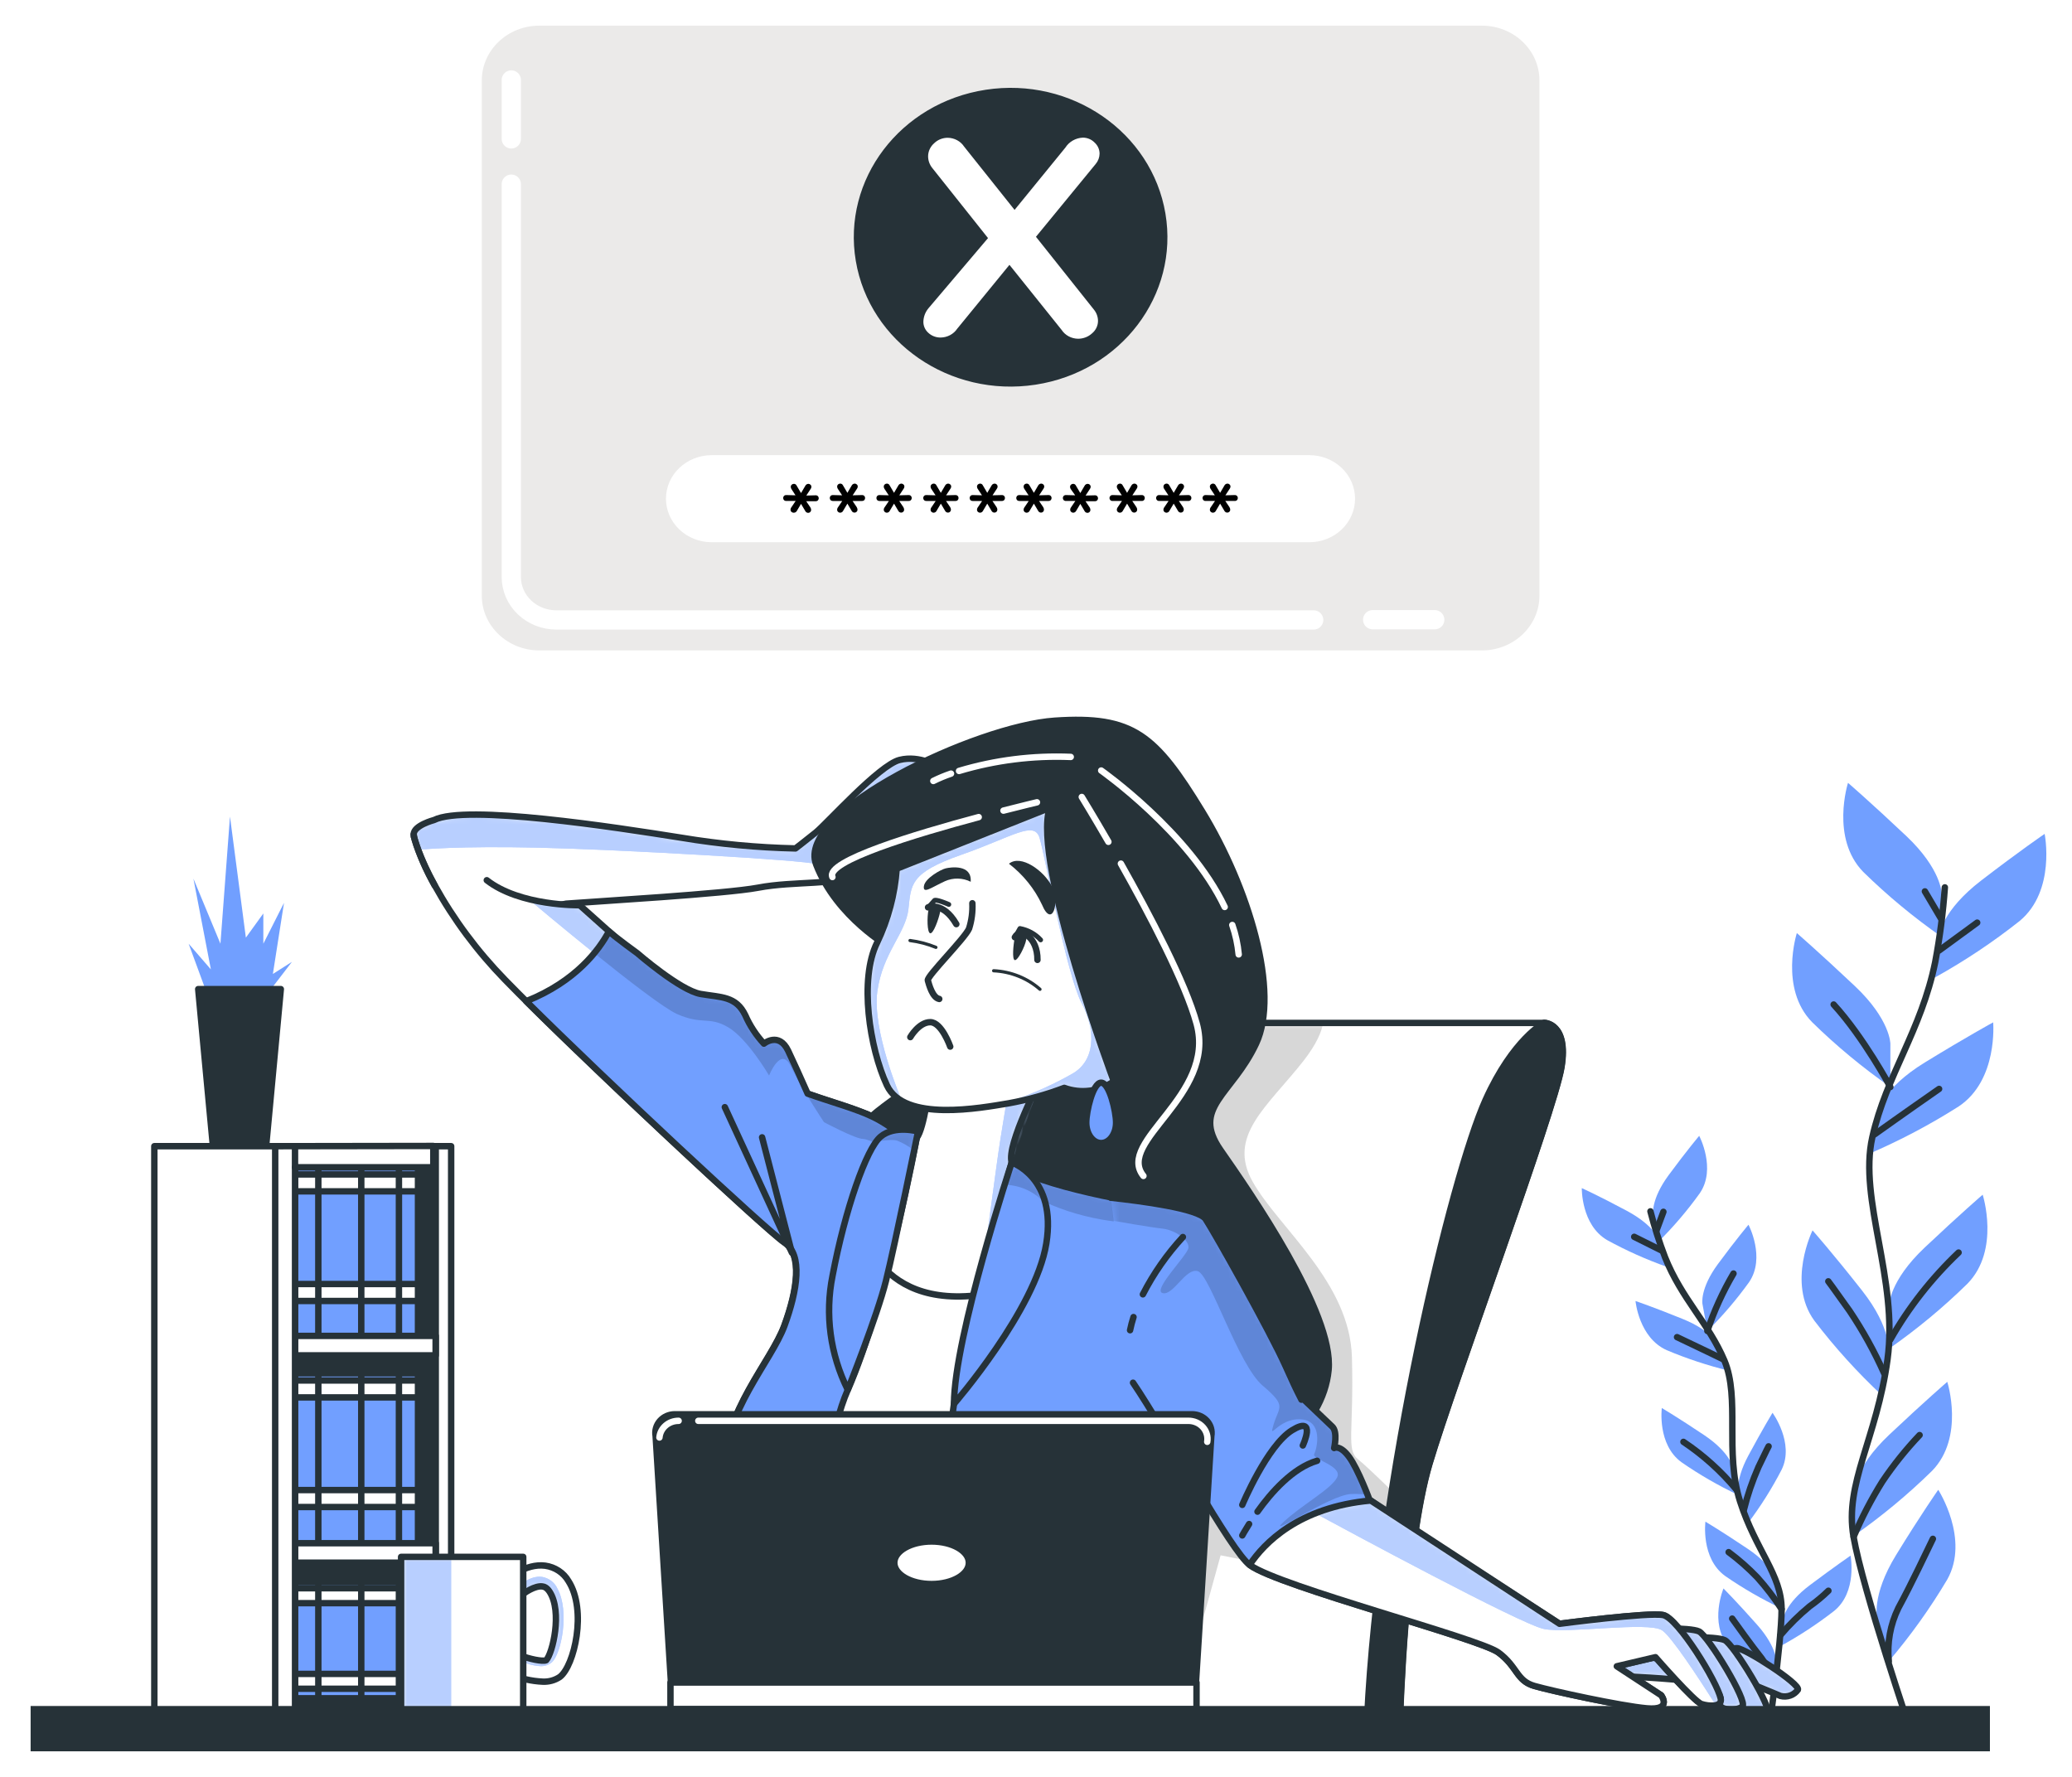 <svg width="323" height="277" viewBox="0 0 323 277" fill="none" xmlns="http://www.w3.org/2000/svg">
<g filter="url(#filter0_d_316_7108)">
<path d="M302.678 135.284C302.678 135.284 302.678 131.514 297.137 126.289C291.596 121.064 288.082 118.033 288.082 118.033C288.082 118.033 285.327 126.659 290.456 131.914C294.222 135.605 298.305 138.989 302.662 142.032L302.678 135.284Z" fill="#719FFF"/>
<path d="M294.687 158.702C294.687 158.702 294.687 154.932 289.146 149.707C283.605 144.482 280.106 141.451 280.106 141.451C280.106 141.451 277.344 150.077 282.481 155.332C286.247 159.023 290.329 162.407 294.687 165.45V158.702Z" fill="#719FFF"/>
<path d="M302.334 141.67C302.334 141.67 302.753 137.946 308.816 133.279C314.88 128.612 318.735 125.988 318.735 125.988C318.735 125.988 320.516 134.839 314.848 139.559C310.695 142.851 306.26 145.807 301.59 148.396L302.334 141.67Z" fill="#719FFF"/>
<path d="M292.678 169.326C292.678 169.326 293.469 165.661 300.047 161.628C306.625 157.594 310.709 155.37 310.709 155.37C310.709 155.37 311.501 164.357 305.351 168.466C300.857 171.325 296.12 173.822 291.19 175.93L292.678 169.326Z" fill="#719FFF"/>
<path d="M294.487 199.484C294.487 199.484 294.487 195.714 300.028 190.481C305.569 185.249 309.075 182.233 309.075 182.233C309.075 182.233 311.838 190.858 306.7 196.106C302.937 199.801 298.854 203.188 294.495 206.232L294.487 199.484Z" fill="#719FFF"/>
<path d="M294.401 206.843C294.401 206.843 294.955 203.133 290.285 197.192C285.615 191.251 282.552 187.797 282.552 187.797C282.552 187.797 278.538 195.963 282.821 201.851C285.995 206.016 289.53 209.92 293.388 213.523L294.401 206.843Z" fill="#719FFF"/>
<path d="M288.961 228.655C288.961 228.655 288.961 224.885 294.502 219.66C300.043 214.435 303.557 211.404 303.557 211.404C303.557 211.404 306.312 220.029 301.182 225.284C297.416 228.976 293.333 232.363 288.977 235.41L288.961 228.655Z" fill="#719FFF"/>
<path d="M292.641 248.432C292.641 248.432 291.644 244.806 295.578 238.397C299.512 231.988 302.148 228.233 302.148 228.233C302.148 228.233 307.103 235.909 303.549 242.227C300.89 246.706 297.843 250.966 294.438 254.962L292.641 248.432Z" fill="#719FFF"/>
<path d="M303.18 134.326C302.903 138.23 302.401 142.116 301.676 145.967C299.491 156.689 294.045 163.61 291.869 173.291C289.692 182.972 295.945 195.45 294.243 207.891C292.541 220.331 287.491 227.245 288.94 235.546C290.388 243.847 298.019 266.331 298.019 266.331" stroke="#263238" stroke-linecap="round" stroke-linejoin="round"/>
<path d="M302.285 144.166L308.221 139.823" stroke="#263238" stroke-linecap="round" stroke-linejoin="round"/>
<path d="M302.561 139.167L300.068 134.952" stroke="#263238" stroke-linecap="round" stroke-linejoin="round"/>
<path d="M292.198 172.847C292.198 172.847 297.169 169.296 302.283 165.745" stroke="#263238" stroke-linecap="round" stroke-linejoin="round"/>
<path d="M294.686 165.45C294.686 165.45 290.538 157.714 285.844 152.587" stroke="#263238" stroke-linecap="round" stroke-linejoin="round"/>
<path d="M294.684 204.822C297.519 199.831 301.103 195.259 305.322 191.251" stroke="#263238" stroke-linecap="round" stroke-linejoin="round"/>
<path d="M293.719 210.085C292.21 206.7 290.407 203.442 288.328 200.344C285.431 196.265 285.012 195.737 285.012 195.737" stroke="#263238" stroke-linecap="round" stroke-linejoin="round"/>
<path d="M288.961 235.546C290.223 232.574 291.721 229.698 293.441 226.943C295.163 224.382 297.103 221.962 299.243 219.705" stroke="#263238" stroke-linecap="round" stroke-linejoin="round"/>
<path d="M294.442 254.961C294.153 252.12 294.667 249.257 295.93 246.668C298.004 242.853 300.347 237.854 301.313 235.878" stroke="#263238" stroke-linecap="round" stroke-linejoin="round"/>
<path d="M257.706 185.385C257.706 185.385 257.278 183.033 260.136 179.165C262.993 175.297 264.885 173.058 264.885 173.058C264.885 173.058 267.592 178.185 264.98 182C263.04 184.706 260.866 187.253 258.481 189.615L257.706 185.385Z" fill="#719FFF"/>
<path d="M265.389 199.242C265.389 199.242 264.961 196.89 267.819 193.022C270.676 189.154 272.568 186.915 272.568 186.915C272.568 186.915 275.275 192.042 272.663 195.865C270.722 198.567 268.548 201.112 266.165 203.472L265.389 199.242Z" fill="#719FFF"/>
<path d="M258.646 189.351C258.646 189.351 257.965 187.089 253.627 184.759C249.289 182.429 246.582 181.208 246.582 181.208C246.582 181.208 246.471 186.946 250.54 189.313C253.519 190.947 256.635 192.341 259.857 193.483L258.646 189.351Z" fill="#719FFF"/>
<path d="M267.858 205.696C267.858 205.696 266.924 203.48 262.365 201.625C257.806 199.77 254.956 198.805 254.956 198.805C254.956 198.805 255.478 204.52 259.816 206.465C262.959 207.792 266.214 208.866 269.544 209.677L267.858 205.696Z" fill="#719FFF"/>
<path d="M270.156 224.795C270.156 224.795 269.736 222.443 265.676 219.721C261.615 216.999 259.058 215.483 259.058 215.483C259.058 215.483 258.314 221.176 262.122 223.935C264.903 225.865 267.85 227.567 270.932 229.025L270.156 224.795Z" fill="#719FFF"/>
<path d="M271.058 229.401C271.058 229.401 270.267 227.139 272.539 222.917C274.81 218.695 276.314 216.229 276.314 216.229C276.314 216.229 279.758 220.934 277.747 225.074C276.232 228.012 274.461 230.824 272.452 233.48L271.058 229.401Z" fill="#719FFF"/>
<path d="M277.978 248.364C277.978 248.364 278.263 245.997 282.149 243.086C286.036 240.176 288.482 238.495 288.482 238.495C288.482 238.495 289.566 244.142 285.933 247.105C283.272 249.179 280.433 251.038 277.447 252.662L277.978 248.364Z" fill="#719FFF"/>
<path d="M276.937 242.513C276.937 242.513 276.51 240.16 272.457 237.438C268.404 234.717 265.856 233.201 265.856 233.201C265.856 233.201 265.111 238.894 268.919 241.661C271.702 243.587 274.649 245.289 277.729 246.75L276.937 242.513Z" fill="#719FFF"/>
<path d="M276.935 255.3C276.935 255.3 277.141 252.918 273.943 249.306C270.745 245.695 268.671 243.614 268.671 243.614C268.671 243.614 266.431 248.937 269.384 252.533C271.548 255.066 273.931 257.421 276.508 259.575L276.935 255.3Z" fill="#719FFF"/>
<path d="M257.283 184.827C257.903 187.247 258.661 189.633 259.555 191.974C262.143 198.473 266.347 202.251 268.816 208.094C271.286 213.937 268.816 222.419 271.254 230.042C273.692 237.665 277.729 241.48 277.729 246.833C277.729 252.186 275.544 267.077 275.544 267.077" stroke="#263238" stroke-linecap="round" stroke-linejoin="round"/>
<path d="M258.972 190.904L254.753 188.8" stroke="#263238" stroke-linecap="round" stroke-linejoin="round"/>
<path d="M258.229 187.798L259.305 184.902" stroke="#263238" stroke-linecap="round" stroke-linejoin="round"/>
<path d="M268.555 207.853C268.555 207.853 265.033 206.142 261.431 204.438" stroke="#263238" stroke-linecap="round" stroke-linejoin="round"/>
<path d="M266.156 203.472C267.194 200.365 268.56 197.367 270.232 194.522" stroke="#263238" stroke-linecap="round" stroke-linejoin="round"/>
<path d="M270.644 228.157C268.295 225.326 265.528 222.835 262.428 220.761" stroke="#263238" stroke-linecap="round" stroke-linejoin="round"/>
<path d="M271.848 231.354C272.411 229.079 273.171 226.852 274.119 224.696C275.473 221.839 275.703 221.462 275.703 221.462" stroke="#263238" stroke-linecap="round" stroke-linejoin="round"/>
<path d="M277.54 250.898C278.912 249.278 280.433 247.776 282.083 246.412C283.133 245.675 284.118 244.858 285.028 243.969" stroke="#263238" stroke-linecap="round" stroke-linejoin="round"/>
<path d="M277.729 246.833C276.598 245.095 275.331 243.442 273.938 241.887C272.566 240.46 271.072 239.144 269.473 237.951" stroke="#263238" stroke-linecap="round" stroke-linejoin="round"/>
<path d="M276.512 259.575C276.37 257.762 275.722 256.018 274.636 254.524C272.902 252.345 270.86 249.45 270.029 248.311" stroke="#263238" stroke-linecap="round" stroke-linejoin="round"/>
<path d="M32.874 152.543L29.407 143.111L32.874 147.114L30.151 132.962L34.363 143.111L35.851 123.289L38.328 142.161L41.051 138.391V143.111L44.273 136.74L42.539 147.823L45.508 145.938L40.806 152.068L32.874 152.543Z" fill="#719FFF"/>
<path d="M43.777 150.184H30.898L33.217 174.951H41.458L43.777 150.184Z" fill="#263238" stroke="#263238" stroke-linecap="round" stroke-linejoin="round"/>
<path d="M67.934 174.671H24.058V263.187H67.934V174.671Z" fill="white" stroke="#263238" stroke-linecap="round" stroke-linejoin="round"/>
<path d="M70.33 174.671H45.989V263.187H70.33V174.671Z" fill="white" stroke="#263238" stroke-linecap="round" stroke-linejoin="round"/>
<path d="M67.591 174.671H45.989V263.187H67.591V174.671Z" fill="#263238" stroke="#263238" stroke-linecap="round" stroke-linejoin="round"/>
<path d="M65.161 242.604H45.989V260.73H65.161V242.604Z" fill="#719FFF" stroke="#263238" stroke-linecap="round" stroke-linejoin="round"/>
<path d="M65.161 243.585H45.989V245.907H65.161V243.585Z" fill="white" stroke="#263238" stroke-linecap="round" stroke-linejoin="round"/>
<path d="M65.161 256.93H45.989V259.252H65.161V256.93Z" fill="white" stroke="#263238" stroke-linecap="round" stroke-linejoin="round"/>
<path d="M49.623 242.982V265.903" stroke="#263238" stroke-linecap="round" stroke-linejoin="round"/>
<path d="M56.316 242.982V265.903" stroke="#263238" stroke-linecap="round" stroke-linejoin="round"/>
<path d="M62.188 242.982V265.903" stroke="#263238" stroke-linecap="round" stroke-linejoin="round"/>
<path d="M65.161 177.959H45.989V204.612H65.161V177.959Z" fill="#719FFF" stroke="#263238" stroke-linecap="round" stroke-linejoin="round"/>
<path d="M65.161 179.075H45.989V181.714H65.161V179.075Z" fill="white" stroke="#263238" stroke-linecap="round" stroke-linejoin="round"/>
<path d="M65.161 196.16H45.989V198.799H65.161V196.16Z" fill="white" stroke="#263238" stroke-linecap="round" stroke-linejoin="round"/>
<path d="M49.623 178.381V204.431" stroke="#263238" stroke-linecap="round" stroke-linejoin="round"/>
<path d="M56.316 178.381V204.431" stroke="#263238" stroke-linecap="round" stroke-linejoin="round"/>
<path d="M62.188 178.381V204.431" stroke="#263238" stroke-linecap="round" stroke-linejoin="round"/>
<path d="M65.161 210.078H45.989V236.731H65.161V210.078Z" fill="#719FFF" stroke="#263238" stroke-linecap="round" stroke-linejoin="round"/>
<path d="M65.161 211.195H45.989V213.834H65.161V211.195Z" fill="white" stroke="#263238" stroke-linecap="round" stroke-linejoin="round"/>
<path d="M65.161 228.279H45.989V230.918H65.161V228.279Z" fill="white" stroke="#263238" stroke-linecap="round" stroke-linejoin="round"/>
<path d="M49.623 210.508V236.55" stroke="#263238" stroke-linecap="round" stroke-linejoin="round"/>
<path d="M56.316 210.508V236.55" stroke="#263238" stroke-linecap="round" stroke-linejoin="round"/>
<path d="M62.188 210.508V236.55" stroke="#263238" stroke-linecap="round" stroke-linejoin="round"/>
<path d="M67.924 204.243H45.989V207.274H67.924V204.243Z" fill="white" stroke="#263238" stroke-linecap="round" stroke-linejoin="round"/>
<path d="M67.924 236.565H45.989V239.596H67.924V236.565Z" fill="white" stroke="#263238" stroke-linecap="round" stroke-linejoin="round"/>
<path d="M67.927 174.671V263.18" stroke="#263238" stroke-linecap="round" stroke-linejoin="round"/>
<path d="M42.899 174.672V263.181H45.994V177.96H67.549V174.635L42.899 174.672Z" fill="white" stroke="#263238" stroke-linecap="round" stroke-linejoin="round"/>
<path d="M45.989 177.959V174.671" stroke="#263238" stroke-linecap="round" stroke-linejoin="round"/>
<path d="M67.763 134.01C65.46 129.78 64.494 126.749 64.494 126.048C64.494 124.661 67.66 123.832 67.66 123.832C72.6 121.344 95.832 124.94 106.288 126.599C112.142 127.571 118.063 128.125 124.003 128.257C124.003 128.257 125.452 127.157 127.17 125.769C128.887 124.382 137.04 115.259 140.238 114.46C143.436 113.661 146.333 115.568 146.333 115.568C146.333 115.568 151.566 118.584 150.687 119.165C149.808 119.745 137.04 130.225 133.843 132.163C130.645 134.101 123.972 133.271 118.162 134.38C113.159 135.33 92.895 136.506 88.249 136.868C84.759 137.656 81.097 137.366 77.792 136.038" fill="white"/>
<mask id="mask0_316_7108" style="mask-type:luminance" maskUnits="userSpaceOnUse" x="64" y="114" width="87" height="24">
<path d="M67.766 134.01C65.462 129.78 64.497 126.749 64.497 126.048C64.497 124.661 67.663 123.832 67.663 123.832C72.602 121.344 95.835 124.94 106.291 126.599C112.144 127.571 118.066 128.125 124.006 128.257C124.006 128.257 125.455 127.157 127.172 125.769C128.89 124.382 137.043 115.259 140.241 114.46C143.439 113.661 146.336 115.568 146.336 115.568C146.336 115.568 151.568 118.584 150.69 119.165C149.811 119.745 137.043 130.225 133.845 132.163C130.647 134.101 123.974 133.271 118.164 134.38C113.162 135.33 92.898 136.506 88.251 136.868C84.762 137.656 81.099 137.366 77.795 136.038" fill="white"/>
</mask>
<g mask="url(#mask0_316_7108)">
<path d="M146.39 115.538C146.39 115.538 143.485 113.601 140.295 114.43C137.105 115.259 128.968 124.39 127.226 125.74C125.485 127.089 124.06 128.228 124.06 128.228C118.12 128.095 112.199 127.541 106.345 126.569C95.888 124.91 72.656 121.291 67.717 123.802C67.717 123.802 64.551 124.631 64.551 126.019C64.661 126.794 64.871 127.554 65.176 128.28L65.611 128.431C65.611 128.431 71.413 127.851 83.936 128.137C96.459 128.424 125.422 130.06 127.282 130.701C128.073 130.987 133.686 129.781 139.907 127.685C144.657 123.998 150.237 119.391 150.799 119.067C151.622 118.577 146.39 115.538 146.39 115.538Z" fill="#719FFF"/>
<path opacity="0.5" d="M146.39 115.538C146.39 115.538 143.485 113.601 140.295 114.43C137.105 115.259 128.968 124.39 127.226 125.74C125.485 127.089 124.06 128.228 124.06 128.228C118.12 128.095 112.199 127.541 106.345 126.569C95.888 124.91 72.656 121.291 67.717 123.802C67.717 123.802 64.551 124.631 64.551 126.019C64.661 126.794 64.871 127.554 65.176 128.28L65.611 128.431C65.611 128.431 71.413 127.851 83.936 128.137C96.459 128.424 125.422 130.06 127.282 130.701C128.073 130.987 133.686 129.781 139.907 127.685C144.657 123.998 150.237 119.391 150.799 119.067C151.622 118.577 146.39 115.538 146.39 115.538Z" fill="white"/>
</g>
<path d="M67.763 134.01C65.46 129.78 64.494 126.749 64.494 126.048C64.494 124.661 67.66 123.832 67.66 123.832C72.6 121.344 95.832 124.94 106.288 126.599C112.142 127.571 118.063 128.125 124.003 128.257C124.003 128.257 125.452 127.157 127.17 125.769C128.887 124.382 137.04 115.259 140.238 114.46C143.436 113.661 146.333 115.568 146.333 115.568C146.333 115.568 151.566 118.584 150.687 119.165C149.808 119.745 137.04 130.225 133.843 132.163C130.645 134.101 123.972 133.271 118.162 134.38C113.159 135.33 92.895 136.506 88.249 136.868C84.759 137.656 81.097 137.366 77.792 136.038" stroke="#263238" stroke-linecap="round" stroke-linejoin="round"/>
<path d="M182.468 158.605C182.993 157.655 183.781 156.86 184.747 156.306C185.712 155.752 186.818 155.46 187.945 155.461H240.742C240.742 155.461 244.558 155.461 243.418 162.367C242.278 169.274 226.621 211.443 222.837 224.193C219.054 236.942 218.254 263.813 218.254 263.813H154.929C154.929 263.813 159.948 199.553 182.468 158.605Z" fill="white"/>
<mask id="mask1_316_7108" style="mask-type:luminance" maskUnits="userSpaceOnUse" x="154" y="155" width="90" height="109">
<path d="M182.467 158.606C182.993 157.656 183.781 156.861 184.746 156.307C185.712 155.753 186.818 155.461 187.945 155.462H240.742C240.742 155.462 244.557 155.462 243.417 162.368C242.277 169.275 226.62 211.444 222.837 224.194C219.053 236.943 218.254 263.814 218.254 263.814H154.929C154.929 263.814 159.947 199.554 182.467 158.606Z" fill="white"/>
</mask>
<g mask="url(#mask1_316_7108)">
<path opacity="0.16" d="M206.247 155.462H187.946C186.819 155.461 185.713 155.753 184.747 156.307C183.782 156.861 182.994 157.656 182.469 158.606C159.949 199.554 154.875 263.792 154.875 263.792H183.276L190.281 238.451L219.49 244.189C219.696 242.063 219.933 239.899 220.21 237.765L219.569 230.979C219.569 230.979 213.585 224.985 211.701 223.485C209.817 221.984 211.068 219.278 210.751 207.584C210.434 195.89 199.416 187.483 195.316 180.282C191.215 173.082 197.524 168.581 203.192 161.381C205.21 158.779 206.033 156.864 206.247 155.462Z" fill="black"/>
</g>
<path d="M182.468 158.605C182.993 157.655 183.781 156.86 184.747 156.306C185.712 155.752 186.818 155.46 187.945 155.461H240.742C240.742 155.461 244.558 155.461 243.418 162.367C242.278 169.274 226.621 211.443 222.837 224.193C219.054 236.942 218.254 263.814 218.254 263.814H154.929C154.929 263.814 159.948 199.553 182.468 158.605Z" stroke="#263238" stroke-linecap="round" stroke-linejoin="round"/>
<path d="M231.585 167.456C226.25 179.316 214.962 226.265 213.125 263.79H218.223C218.223 263.79 219.015 236.889 222.806 224.169C226.598 211.45 242.271 169.273 243.387 162.344C244.503 155.415 240.711 155.438 240.711 155.438C240.711 155.438 235.867 157.948 231.585 167.456Z" fill="#263238" stroke="#263238" stroke-linecap="round" stroke-linejoin="round"/>
<path d="M138.838 143.752C138.838 143.752 130.416 139.047 127.226 130.753C124.036 122.46 152.199 109.175 164.429 108.346C176.658 107.516 180.11 110.555 187.384 122.452C194.659 134.35 199.582 150.666 195.806 158.688C192.031 166.71 185.643 168.648 190.265 175.275C194.888 181.903 207.98 200.722 207.11 209.573C206.239 218.425 197.239 226.16 184.155 227.005C171.07 227.849 153.656 220.362 139.139 208.156C124.621 195.949 128.389 177.997 133.598 172.191C138.806 166.386 146.666 164.169 147.244 158.364C147.822 152.558 138.838 143.752 138.838 143.752Z" fill="#263238" stroke="#263238" stroke-linecap="round" stroke-linejoin="round"/>
<path d="M174.733 130.625C179.205 138.556 184.801 149.18 186.551 155.596C189.606 166.83 173.886 173.902 178.247 179.308" stroke="white" stroke-linecap="round" stroke-linejoin="round"/>
<path d="M168.637 120.235C168.637 120.235 170.378 123.063 172.785 127.225" stroke="white" stroke-linecap="round" stroke-linejoin="round"/>
<path d="M192.1 140.192C192.616 141.679 192.951 143.217 193.097 144.776" stroke="white" stroke-linecap="round" stroke-linejoin="round"/>
<path d="M171.663 116.112C171.663 116.112 185.421 125.793 190.914 137.381" stroke="white" stroke-linecap="round" stroke-linejoin="round"/>
<path d="M152.569 123.372C142.746 125.996 128.617 130.256 129.764 132.714" stroke="white" stroke-linecap="round" stroke-linejoin="round"/>
<path d="M161.651 121.065C161.651 121.065 159.553 121.563 156.426 122.362" stroke="white" stroke-linecap="round" stroke-linejoin="round"/>
<path d="M149.502 116.179C155.129 114.49 161.022 113.75 166.916 113.993" stroke="white" stroke-linecap="round" stroke-linejoin="round"/>
<path d="M145.495 117.74C146.385 117.298 147.305 116.915 148.25 116.594" stroke="white" stroke-linecap="round" stroke-linejoin="round"/>
<path d="M67.762 134.011C66.429 131.685 65.367 129.228 64.596 126.682C65.363 129.229 66.425 131.687 67.762 134.011ZM64.508 126.252C64.508 126.298 64.508 126.35 64.508 126.418C64.524 126.35 64.516 126.298 64.508 126.252ZM67.762 134.003C70.722 139.344 74.405 144.292 78.717 148.721C89.173 159.51 119.379 187.731 122.253 189.669C125.126 191.606 124.287 197.133 122.253 202.667C120.218 208.201 112.667 216.238 112.96 225.075C113.253 233.911 116.126 247.483 115.865 250.25C115.604 253.017 108.337 262.426 108.337 262.426H183.266C183.266 262.426 173.926 251.117 173.926 247.249C173.926 243.381 186.749 193.823 187.327 190.226C187.905 186.63 185.585 184.142 180.939 183.863C176.292 183.584 158.577 179.988 157.707 177.221C156.836 174.453 162.353 163.943 162.353 163.943L144.939 164.773C144.939 164.773 144.068 171.965 142.904 173.353C141.741 174.74 139.999 171.965 135.931 170.035C131.862 168.105 124.057 166.439 121.121 164.222C118.184 162.006 90.337 137.079 90.337 137.079" fill="white"/>
<mask id="mask2_316_7108" style="mask-type:luminance" maskUnits="userSpaceOnUse" x="64" y="126" width="124" height="137">
<path d="M67.766 134.011C66.433 131.685 65.371 129.228 64.599 126.682C65.367 129.229 66.429 131.687 67.766 134.011ZM64.512 126.252C64.512 126.298 64.512 126.35 64.512 126.418C64.528 126.35 64.52 126.298 64.512 126.252ZM67.766 134.003C70.726 139.344 74.409 144.292 78.721 148.721C89.177 159.51 119.383 187.731 122.257 189.669C125.13 191.606 124.291 197.133 122.257 202.667C120.222 208.201 112.671 216.238 112.964 225.075C113.257 233.911 116.13 247.483 115.869 250.25C115.607 253.017 108.341 262.426 108.341 262.426H183.27C183.27 262.426 173.93 251.117 173.93 247.249C173.93 243.381 186.753 193.823 187.331 190.226C187.909 186.63 185.589 184.142 180.943 183.863C176.296 183.584 158.581 179.988 157.711 177.221C156.84 174.453 162.357 163.943 162.357 163.943L144.943 164.773C144.943 164.773 144.072 171.965 142.908 173.353C141.745 174.74 140.003 171.965 135.935 170.035C131.866 168.105 124.061 166.439 121.125 164.222C118.188 162.006 90.341 137.079 90.341 137.079" fill="white"/>
</mask>
<g mask="url(#mask2_316_7108)">
<path d="M125.57 166.355C127.018 168.768 128.467 170.947 128.467 170.947C128.467 170.947 133.351 173.563 134.57 173.563C135.789 173.563 143.119 177.333 143.119 177.333C143.119 177.333 149.229 175.878 147.076 170.932C146.397 169.666 145.54 168.494 144.528 167.449C144.163 169.643 143.578 172.515 142.889 173.337C141.725 174.717 139.984 171.95 135.915 170.02C133.279 168.768 129.013 167.622 125.57 166.355Z" fill="#719FFF"/>
<path d="M110.657 155.159C101.689 147.25 90.338 137.109 90.338 137.109L83.736 136.204L82.945 136.626C82.945 136.626 101.578 152.331 105.544 154.081C107.148 154.783 108.892 155.151 110.657 155.159Z" fill="#719FFF"/>
<path d="M120.053 163.347L119.34 162.744C119.705 163.317 119.91 163.679 119.91 163.679L120.053 163.347Z" fill="#719FFF"/>
<g opacity="0.5">
<path d="M125.568 166.355C127.016 168.768 128.465 170.947 128.465 170.947C128.465 170.947 133.349 173.563 134.568 173.563C135.787 173.563 143.117 177.333 143.117 177.333C143.117 177.333 149.227 175.878 147.074 170.932C146.395 169.665 145.538 168.493 144.525 167.448C144.161 169.642 143.576 172.515 142.887 173.337C141.723 174.716 139.982 171.949 135.913 170.019C133.277 168.768 129.011 167.622 125.568 166.355Z" fill="white"/>
<path d="M110.657 155.159C101.689 147.25 90.338 137.109 90.338 137.109L83.737 136.204L82.945 136.626C82.945 136.626 101.578 152.331 105.544 154.081C107.148 154.783 108.892 155.151 110.657 155.159Z" fill="white"/>
<path d="M120.051 163.347L119.338 162.744C119.702 163.317 119.908 163.679 119.908 163.679L120.051 163.347Z" fill="white"/>
</g>
</g>
<path d="M64.493 126.049C64.489 126.102 64.489 126.154 64.493 126.207M64.596 126.682C65.367 129.228 66.429 131.685 67.762 134.011C66.425 131.687 65.363 129.229 64.596 126.682ZM64.596 126.682C64.574 126.611 64.558 126.537 64.548 126.464M67.762 134.003C70.722 139.344 74.405 144.292 78.717 148.721C89.173 159.51 119.379 187.731 122.253 189.669C125.126 191.606 124.287 197.133 122.253 202.667C120.218 208.201 112.667 216.238 112.96 225.075C113.253 233.911 116.126 247.483 115.865 250.25C115.604 253.017 108.337 262.426 108.337 262.426H183.266C183.266 262.426 173.926 251.117 173.926 247.249C173.926 243.381 186.749 193.823 187.327 190.226C187.905 186.63 185.585 184.142 180.939 183.863C176.292 183.584 158.577 179.988 157.707 177.221C156.836 174.453 162.353 163.943 162.353 163.943L144.939 164.773C144.939 164.773 144.068 171.965 142.904 173.353C141.741 174.74 139.999 171.965 135.931 170.035C131.862 168.105 124.057 166.439 121.121 164.222C118.184 162.006 90.337 137.079 90.337 137.079M64.508 126.252C64.508 126.298 64.508 126.35 64.508 126.418C64.524 126.35 64.516 126.298 64.508 126.252Z" stroke="#263238" stroke-linecap="round" stroke-linejoin="round"/>
<path d="M90.338 137.109C90.338 137.109 81.061 137.275 75.884 133.211" stroke="#263238" stroke-linecap="round" stroke-linejoin="round"/>
<path d="M157.714 177.22C156.843 174.461 162.36 163.943 162.36 163.943L144.946 164.772C144.946 164.772 144.075 171.965 142.911 173.352C141.748 174.74 140.006 171.965 135.938 170.035C135.629 169.884 135.289 169.741 134.94 169.598L133.888 185.363C133.888 185.363 135.415 200.631 153.732 197.728C161.149 196.552 169.065 190.249 175.896 183.161C168.867 181.933 158.378 179.339 157.714 177.22Z" fill="white"/>
<mask id="mask3_316_7108" style="mask-type:luminance" maskUnits="userSpaceOnUse" x="133" y="163" width="43" height="36">
<path d="M157.718 177.22C156.847 174.46 162.364 163.942 162.364 163.942L144.95 164.772C144.95 164.772 144.079 171.965 142.916 173.352C141.752 174.739 140.011 171.965 135.942 170.034C135.634 169.884 135.293 169.74 134.945 169.597L133.892 185.363C133.892 185.363 135.42 200.63 153.736 197.728C161.153 196.551 169.069 190.248 175.9 183.161C168.871 181.932 158.383 179.338 157.718 177.22Z" fill="white"/>
</mask>
<g mask="url(#mask3_316_7108)">
<path d="M157.226 166.031C157.226 166.031 156.173 171.656 155.326 177.876C154.479 184.096 153.854 188.725 153.854 188.725L157.716 177.22L162.07 165.028C162.07 165.028 157.859 165.028 157.226 166.031Z" fill="#719FFF"/>
<path opacity="0.5" d="M157.226 166.031C157.226 166.031 156.173 171.656 155.326 177.876C154.479 184.096 153.854 188.725 153.854 188.725L157.716 177.22L162.07 165.028C162.07 165.028 157.859 165.028 157.226 166.031Z" fill="white"/>
</g>
<path d="M157.714 177.22C156.843 174.461 162.36 163.943 162.36 163.943L144.946 164.772C144.946 164.772 144.075 171.965 142.911 173.352C141.748 174.74 140.006 171.965 135.938 170.035C135.629 169.884 135.289 169.741 134.94 169.598L133.888 185.363C133.888 185.363 135.415 200.631 153.732 197.728C161.149 196.552 169.065 190.249 175.896 183.161C168.867 181.933 158.378 179.339 157.714 177.22Z" stroke="#263238" stroke-linecap="round" stroke-linejoin="round"/>
<path d="M142.906 173.352C141.743 174.732 140.001 171.965 135.933 170.035C133.368 168.806 129.284 167.69 125.904 166.483C124.946 164.319 123.679 161.5 122.864 159.796C121.415 156.78 119.088 158.687 119.088 158.687C117.874 157.372 116.893 155.877 116.183 154.262C114.735 151.246 112.408 151.495 109.218 150.944C106.028 150.394 99.339 144.581 99.339 144.581C99.339 144.581 96.212 142.319 94.922 141.195C93.418 144.015 89.816 148.976 82.028 152.075C94.447 164.433 119.642 187.911 122.286 189.675C125.191 191.606 124.321 197.14 122.286 202.674C120.252 208.208 112.7 216.245 112.993 225.082C113.286 233.918 116.16 247.49 115.898 250.257C115.637 252.722 109.843 260.45 108.584 262.109L111.537 262.426H126.909C126.822 255.007 126.83 224.727 132.157 212.664C138.26 198.798 142.906 173.352 142.906 173.352Z" fill="#719FFF"/>
<mask id="mask4_316_7108" style="mask-type:luminance" maskUnits="userSpaceOnUse" x="82" y="141" width="61" height="122">
<path d="M142.907 173.352C141.744 174.732 140.002 171.965 135.934 170.035C133.369 168.806 129.284 167.69 125.904 166.483C124.947 164.319 123.68 161.5 122.865 159.796C121.416 156.78 119.089 158.687 119.089 158.687C117.875 157.372 116.894 155.877 116.184 154.262C114.736 151.246 112.408 151.495 109.218 150.944C106.028 150.394 99.34 144.581 99.34 144.581C99.34 144.581 96.213 142.319 94.923 141.195C93.419 144.015 89.817 148.976 82.028 152.075C94.448 164.433 119.643 187.911 122.287 189.675C125.192 191.606 124.321 197.14 122.287 202.674C120.253 208.208 112.701 216.245 112.994 225.082C113.287 233.918 116.16 247.49 115.899 250.257C115.638 252.722 109.844 260.45 108.585 262.109L111.538 262.426H126.91C126.823 255.007 126.831 224.727 132.158 212.664C138.261 198.798 142.907 173.352 142.907 173.352Z" fill="white"/>
</mask>
<g mask="url(#mask4_316_7108)">
<path opacity="0.16" d="M135.935 170.035C133.371 168.806 129.286 167.69 125.906 166.483C124.948 164.319 123.682 161.5 122.867 159.796C121.418 156.78 119.091 158.687 119.091 158.687C117.877 157.372 116.896 155.877 116.186 154.262C114.737 151.246 112.41 151.495 109.22 150.944C106.03 150.394 99.341 144.581 99.341 144.581C99.341 144.581 96.215 142.319 94.924 141.195C94.281 142.393 93.514 143.527 92.637 144.581C97.829 148.765 103.56 153.198 105.563 154.081C109.521 155.822 110.447 154.367 113.479 156.116C116.51 157.866 119.89 163.656 119.89 163.656C119.89 163.656 121.727 158.996 123.254 162.201C124.782 165.405 128.447 170.924 128.447 170.924C128.447 170.924 133.331 173.541 134.55 173.541C135.508 173.541 140.202 175.863 142.196 176.865C142.64 174.656 142.885 173.329 142.885 173.329C141.745 174.732 140.004 171.965 135.935 170.035Z" fill="black"/>
</g>
<path d="M142.906 173.352C141.743 174.732 140.001 171.965 135.933 170.035C133.368 168.806 129.284 167.69 125.904 166.483C124.946 164.319 123.679 161.5 122.864 159.796C121.415 156.78 119.088 158.687 119.088 158.687C117.874 157.372 116.893 155.877 116.183 154.262C114.735 151.246 112.408 151.495 109.218 150.944C106.028 150.394 99.339 144.581 99.339 144.581C99.339 144.581 96.212 142.319 94.922 141.195C93.418 144.015 89.816 148.976 82.028 152.075C94.447 164.433 119.642 187.911 122.286 189.675C125.191 191.606 124.321 197.14 122.286 202.674C120.252 208.208 112.7 216.245 112.993 225.082C113.286 233.918 116.16 247.49 115.898 250.257C115.637 252.722 109.843 260.45 108.584 262.109L111.537 262.426H126.909C126.822 255.007 126.83 224.727 132.157 212.664C138.26 198.798 142.906 173.352 142.906 173.352Z" stroke="#263238" stroke-linecap="round" stroke-linejoin="round"/>
<path d="M143.111 172.387C143.111 172.387 139.502 171.331 137.277 173.186C135.053 175.041 131.736 184.556 129.781 194.878C128.576 200.887 129.408 207.105 132.156 212.634C132.156 212.634 136.723 201.226 138.108 195.669C139.494 190.113 143.111 172.387 143.111 172.387Z" fill="#719FFF"/>
<mask id="mask5_316_7108" style="mask-type:luminance" maskUnits="userSpaceOnUse" x="129" y="172" width="15" height="41">
<path d="M143.112 172.387C143.112 172.387 139.502 171.331 137.278 173.186C135.054 175.04 131.737 184.556 129.782 194.877C128.577 200.886 129.408 207.104 132.156 212.633C132.156 212.633 136.724 201.226 138.109 195.669C139.494 190.112 143.112 172.387 143.112 172.387Z" fill="white"/>
</mask>
<g mask="url(#mask5_316_7108)">
<path opacity="0.16" d="M136.186 174.068C136.186 174.068 138.799 173.465 139.875 173.812C140.782 174.182 141.629 174.672 142.392 175.267L143.113 172.387C142.032 171.861 140.806 171.668 139.606 171.836C137.809 172.183 136.186 174.068 136.186 174.068Z" fill="black"/>
</g>
<path d="M143.111 172.387C143.111 172.387 139.502 171.331 137.277 173.186C135.053 175.041 131.736 184.556 129.781 194.878C128.576 200.887 129.408 207.105 132.156 212.634C132.156 212.634 136.723 201.226 138.108 195.669C139.494 190.113 143.111 172.387 143.111 172.387Z" stroke="#263238" stroke-linecap="round" stroke-linejoin="round"/>
<path d="M118.801 173.292L123.448 191.274L112.991 168.587" stroke="#263238" stroke-linecap="round" stroke-linejoin="round"/>
<path d="M149.41 262.426H183.273C183.273 262.426 173.933 251.117 173.933 247.249C173.933 243.381 186.756 193.823 187.334 190.226C187.912 186.63 185.593 184.142 180.946 183.863C176.3 183.584 158.585 179.987 157.714 177.22C157.714 177.22 151.033 199.628 148.714 214.843C146.719 227.894 148.785 254.977 149.41 262.426Z" fill="#719FFF"/>
<mask id="mask6_316_7108" style="mask-type:luminance" maskUnits="userSpaceOnUse" x="147" y="177" width="41" height="86">
<path d="M149.412 262.426H183.275C183.275 262.426 173.934 251.117 173.934 247.249C173.934 243.381 186.758 193.823 187.335 190.226C187.913 186.63 185.594 184.142 180.948 183.863C176.301 183.584 158.586 179.987 157.715 177.22C157.715 177.22 151.034 199.628 148.715 214.843C146.72 227.894 148.786 254.977 149.412 262.426Z" fill="white"/>
</mask>
<g mask="url(#mask6_316_7108)">
<path opacity="0.16" d="M180.947 183.862C177.14 183.636 164.562 181.178 159.662 178.781L161.443 182.701C164.67 184.332 168.141 185.481 171.734 186.109C177.631 187.112 183.116 186.916 186.702 191.937L186.876 192.186C187.098 191.221 187.248 190.543 187.296 190.226C187.921 186.63 185.594 184.141 180.947 183.862Z" fill="black"/>
</g>
<path d="M149.41 262.426H183.273C183.273 262.426 173.933 251.117 173.933 247.249C173.933 243.381 186.756 193.823 187.334 190.226C187.912 186.63 185.593 184.142 180.946 183.863C176.3 183.584 158.585 179.987 157.714 177.22C157.714 177.22 151.033 199.628 148.714 214.843C146.719 227.894 148.785 254.977 149.41 262.426Z" stroke="#263238" stroke-linecap="round" stroke-linejoin="round"/>
<path d="M157.715 177.22C157.715 177.22 148.754 204.363 148.714 214.843C148.714 214.843 161.443 200.163 163.105 189.849C164.767 179.535 157.715 177.22 157.715 177.22Z" fill="#719FFF"/>
<mask id="mask7_316_7108" style="mask-type:luminance" maskUnits="userSpaceOnUse" x="148" y="177" width="16" height="38">
<path d="M157.716 177.22C157.716 177.22 148.756 204.363 148.716 214.843C148.716 214.843 161.444 200.163 163.107 189.849C164.769 179.535 157.716 177.22 157.716 177.22Z" fill="white"/>
</mask>
<g mask="url(#mask7_316_7108)">
<path opacity="0.16" d="M156.172 180.688C157.518 180.645 158.856 180.915 160.068 181.475C161.28 182.035 162.331 182.867 163.13 183.9C163.13 183.9 161.373 178.977 157.716 177.22L156.172 180.688Z" fill="black"/>
</g>
<path d="M157.715 177.22C157.715 177.22 148.754 204.363 148.714 214.843C148.714 214.843 161.443 200.163 163.105 189.849C164.767 179.535 157.715 177.22 157.715 177.22Z" stroke="#263238" stroke-linecap="round" stroke-linejoin="round"/>
<path d="M253.375 257.322C253.375 257.322 259.937 257.578 264.235 258.166C267.101 258.536 269.987 258.755 272.879 258.822C272.879 258.822 270.504 254.253 267.971 252.964C265.438 251.675 260.847 249.368 257 249.88C253.153 250.393 247.652 254.087 248.111 255.264C248.57 256.44 250.62 256.968 253.375 257.322Z" fill="white"/>
<mask id="mask8_316_7108" style="mask-type:luminance" maskUnits="userSpaceOnUse" x="248" y="249" width="25" height="10">
<path d="M253.37 257.322C253.37 257.322 259.932 257.578 264.23 258.166C267.096 258.536 269.982 258.755 272.874 258.822C272.874 258.822 270.499 254.253 267.966 252.964C265.433 251.675 260.842 249.368 256.995 249.88C253.148 250.393 247.647 254.087 248.106 255.264C248.565 256.44 250.615 256.968 253.37 257.322Z" fill="white"/>
</mask>
<g mask="url(#mask8_316_7108)">
<path d="M253.37 257.322C253.37 257.322 259.932 257.578 264.23 258.166C267.096 258.536 269.982 258.755 272.874 258.822C272.874 258.822 270.499 254.253 267.966 252.964C265.433 251.675 260.842 249.368 256.995 249.88C253.148 250.393 247.647 254.087 248.106 255.264C248.565 256.44 250.615 256.968 253.37 257.322Z" fill="#719FFF"/>
<path opacity="0.5" d="M253.37 257.322C253.37 257.322 259.932 257.578 264.23 258.166C267.096 258.536 269.982 258.755 272.874 258.822C272.874 258.822 270.499 254.253 267.966 252.964C265.433 251.675 260.842 249.368 256.995 249.88C253.148 250.393 247.647 254.087 248.106 255.264C248.565 256.44 250.615 256.968 253.37 257.322Z" fill="white"/>
</g>
<path d="M253.375 257.322C253.375 257.322 259.937 257.578 264.235 258.166C267.101 258.536 269.987 258.755 272.879 258.822C272.879 258.822 270.504 254.253 267.971 252.964C265.438 251.675 260.847 249.368 257 249.88C253.153 250.393 247.652 254.087 248.111 255.264C248.57 256.44 250.62 256.968 253.375 257.322Z" stroke="#263238" stroke-linecap="round" stroke-linejoin="round"/>
<path d="M264.274 255.452C264.274 255.452 269.475 252.881 270.773 252.919C272.071 252.957 280.699 258.513 280.272 259.403C279.981 259.816 279.562 260.131 279.074 260.304C278.585 260.477 278.051 260.5 277.549 260.368C276.591 259.938 270.781 257.586 270.781 257.586L266.981 258.438L264.274 255.452Z" fill="white"/>
<mask id="mask9_316_7108" style="mask-type:luminance" maskUnits="userSpaceOnUse" x="264" y="252" width="17" height="9">
<path d="M264.276 255.452C264.276 255.452 269.477 252.881 270.775 252.919C272.073 252.957 280.701 258.513 280.274 259.403C279.983 259.816 279.564 260.131 279.076 260.304C278.587 260.477 278.053 260.5 277.551 260.368C276.593 259.938 270.783 257.586 270.783 257.586L266.983 258.438L264.276 255.452Z" fill="white"/>
</mask>
<g mask="url(#mask9_316_7108)">
<path d="M264.276 255.452C264.276 255.452 269.477 252.881 270.775 252.919C272.073 252.957 280.701 258.513 280.274 259.403C279.846 260.293 277.804 261.016 277.551 260.368C277.297 259.72 270.783 257.586 270.783 257.586L266.983 258.438L264.276 255.452Z" fill="#719FFF"/>
<path opacity="0.5" d="M264.276 255.452C264.276 255.452 269.477 252.881 270.775 252.919C272.073 252.957 280.701 258.513 280.274 259.403C279.846 260.293 277.804 261.016 277.551 260.368C277.297 259.72 270.783 257.586 270.783 257.586L266.983 258.438L264.276 255.452Z" fill="white"/>
</g>
<path d="M264.274 255.452C264.274 255.452 269.475 252.881 270.773 252.919C272.071 252.957 280.699 258.513 280.272 259.403C279.981 259.816 279.562 260.131 279.074 260.304C278.585 260.477 278.051 260.5 277.549 260.368C276.591 259.938 270.781 257.586 270.781 257.586L266.981 258.438L264.274 255.452Z" stroke="#263238" stroke-linecap="round" stroke-linejoin="round"/>
<path d="M260.563 251.222C260.563 251.222 267.497 251.011 268.874 251.675C270.251 252.338 276.473 262.502 275.539 263.241C274.605 263.979 272.025 263.761 272.104 262.939C272.183 262.117 266.373 256.674 266.373 256.674L261.853 255.731L260.563 251.222Z" fill="white"/>
<mask id="mask10_316_7108" style="mask-type:luminance" maskUnits="userSpaceOnUse" x="260" y="251" width="16" height="13">
<path d="M260.562 251.222C260.562 251.222 267.496 251.011 268.873 251.674C270.25 252.338 276.472 262.501 275.538 263.24C274.604 263.979 272.024 263.76 272.103 262.939C272.182 262.117 266.372 256.673 266.372 256.673L261.852 255.731L260.562 251.222Z" fill="white"/>
</mask>
<g mask="url(#mask10_316_7108)">
<path d="M260.562 251.222C260.562 251.222 267.496 251.011 268.873 251.674C270.25 252.338 276.472 262.501 275.538 263.24C274.604 263.979 272.024 263.76 272.103 262.939C272.182 262.117 266.372 256.673 266.372 256.673L261.852 255.731L260.562 251.222Z" fill="#719FFF"/>
<path opacity="0.5" d="M260.562 251.222C260.562 251.222 267.496 251.011 268.873 251.674C270.25 252.338 276.472 262.501 275.538 263.24C274.604 263.979 272.024 263.76 272.103 262.939C272.182 262.117 266.372 256.673 266.372 256.673L261.852 255.731L260.562 251.222Z" fill="white"/>
</g>
<path d="M260.563 251.222C260.563 251.222 267.497 251.011 268.874 251.675C270.251 252.338 276.473 262.502 275.539 263.241C274.605 263.979 272.025 263.761 272.104 262.939C272.183 262.117 266.373 256.674 266.373 256.674L261.853 255.731L260.563 251.222Z" stroke="#263238" stroke-linecap="round" stroke-linejoin="round"/>
<path d="M256.452 249.857C256.452 249.857 263.473 249.639 264.866 250.317C266.259 250.996 272.56 261.272 271.61 262.026C270.66 262.78 268.064 262.547 268.143 261.717C268.222 260.888 262.341 255.376 262.341 255.376L257.766 254.419L256.452 249.857Z" fill="white"/>
<mask id="mask11_316_7108" style="mask-type:luminance" maskUnits="userSpaceOnUse" x="256" y="249" width="16" height="14">
<path d="M256.453 249.857C256.453 249.857 263.474 249.638 264.867 250.317C266.261 250.995 272.561 261.272 271.612 262.026C270.662 262.78 268.065 262.546 268.145 261.717C268.224 260.887 262.342 255.376 262.342 255.376L257.767 254.418L256.453 249.857Z" fill="white"/>
</mask>
<g mask="url(#mask11_316_7108)">
<path d="M256.453 249.857C256.453 249.857 263.474 249.638 264.867 250.317C266.261 250.995 272.561 261.272 271.612 262.026C270.662 262.78 268.065 262.546 268.145 261.717C268.224 260.887 262.342 255.376 262.342 255.376L257.767 254.418L256.453 249.857Z" fill="#719FFF"/>
<path opacity="0.5" d="M256.453 249.857C256.453 249.857 263.474 249.638 264.867 250.317C266.261 250.995 272.561 261.272 271.612 262.026C270.662 262.78 268.065 262.546 268.145 261.717C268.224 260.887 262.342 255.376 262.342 255.376L257.767 254.418L256.453 249.857Z" fill="white"/>
</g>
<path d="M256.452 249.857C256.452 249.857 263.473 249.639 264.866 250.317C266.259 250.996 272.56 261.272 271.61 262.026C270.66 262.78 268.064 262.547 268.143 261.717C268.222 260.888 262.341 255.376 262.341 255.376L257.766 254.419L256.452 249.857Z" stroke="#263238" stroke-linecap="round" stroke-linejoin="round"/>
<path d="M176.625 211.541C181.707 218.997 191.91 237.892 194.887 240.018C199.533 243.335 230.594 251.388 233.586 253.589C236.578 255.791 236.372 258 239.206 258.807C242.04 259.614 252.663 261.928 256.715 262.29C260.768 262.652 258.955 260.262 258.955 260.262L252.045 255.738L258.069 254.321C258.069 254.321 264.108 261.242 265.24 261.619C266.372 261.996 268.367 261.619 268.24 260.767C268.019 259.402 261.576 248.236 259.288 247.761C257 247.286 243.116 249.118 243.116 249.118C243.116 249.118 213.995 230.412 213.472 229.749C213.472 229.749 211.731 225.044 210.306 223.107C208.881 221.169 207.979 221.727 207.979 221.727C207.979 221.727 208.565 219.231 207.694 218.402L203.048 213.976L202.881 214.187C202.09 212.679 201.298 210.96 200.428 209C197.997 203.549 189.393 188.251 187.945 186.042C186.86 184.39 177.773 183.207 173.166 182.709" fill="#719FFF"/>
<mask id="mask12_316_7108" style="mask-type:luminance" maskUnits="userSpaceOnUse" x="173" y="182" width="96" height="81">
<path d="M176.622 211.541C181.704 218.997 191.907 237.892 194.883 240.018C199.529 243.335 230.59 251.388 233.582 253.589C236.574 255.791 236.369 258 239.202 258.807C242.036 259.614 252.659 261.928 256.712 262.29C260.765 262.652 258.952 260.262 258.952 260.262L252.042 255.738L258.065 254.321C258.065 254.321 264.105 261.242 265.237 261.619C266.369 261.996 268.364 261.619 268.237 260.767C268.015 259.402 261.572 248.236 259.284 247.761C256.997 247.286 243.113 249.118 243.113 249.118C243.113 249.118 213.991 230.412 213.469 229.749C213.469 229.749 211.727 225.044 210.303 223.107C208.878 221.169 207.975 221.727 207.975 221.727C207.975 221.727 208.561 219.231 207.69 218.402L203.044 213.976L202.878 214.187C202.086 212.679 201.295 210.96 200.424 209C197.994 203.549 189.39 188.251 187.941 186.042C186.857 184.39 177.77 183.207 173.163 182.709" fill="white"/>
</mask>
<g mask="url(#mask12_316_7108)">
<path opacity="0.16" d="M196.854 212.015C200.653 215.227 199.387 215.227 198.54 218.047C197.693 220.867 199.173 217.044 202.759 217.248C206.345 217.451 205.292 221.862 204.865 222.669C204.437 223.476 209.297 224.478 208.45 226.28C207.603 228.082 202.759 230.699 200.02 233.315C197.281 235.931 207.184 229.093 210.556 228.897C211.585 228.829 212.432 228.957 213.144 228.942C212.397 226.925 211.437 224.984 210.279 223.151C208.822 221.214 207.952 221.772 207.952 221.772C207.952 221.772 208.537 219.276 207.667 218.447L203.02 214.021L202.854 214.232C202.062 212.724 201.271 211.005 200.4 209.045C197.97 203.594 189.366 188.296 187.917 186.086C186.833 184.435 177.746 183.252 173.139 182.754L173.558 186.245L173.661 186.32C173.661 186.32 179.353 187.323 181.252 187.527C183.152 187.73 185.471 189.328 185.258 190.542C185.044 191.756 179.566 197.17 181.252 197.577C182.938 197.984 184.838 193.558 186.738 194.161C188.638 194.765 193.031 208.803 196.854 212.015Z" fill="black"/>
</g>
<path d="M176.625 211.541C181.707 218.997 191.91 237.892 194.887 240.018C199.533 243.335 230.594 251.388 233.586 253.589C236.578 255.791 236.372 258 239.206 258.807C242.04 259.614 252.663 261.928 256.715 262.29C260.768 262.652 258.955 260.262 258.955 260.262L252.045 255.738L258.069 254.321C258.069 254.321 264.108 261.242 265.24 261.619C266.372 261.996 268.367 261.619 268.24 260.767C268.019 259.402 261.576 248.236 259.288 247.761C257 247.286 243.116 249.118 243.116 249.118C243.116 249.118 213.995 230.412 213.472 229.749C213.472 229.749 211.731 225.044 210.306 223.107C208.881 221.169 207.979 221.727 207.979 221.727C207.979 221.727 208.565 219.231 207.694 218.402L203.048 213.976L202.881 214.187C202.09 212.679 201.298 210.96 200.428 209C197.997 203.549 189.393 188.251 187.945 186.042C186.86 184.39 177.773 183.207 173.166 182.709" stroke="#263238" stroke-linecap="round" stroke-linejoin="round"/>
<path d="M176.702 201.309C176.488 201.988 176.306 202.666 176.164 203.36" stroke="#263238" stroke-linecap="round" stroke-linejoin="round"/>
<path d="M184.399 188.831C181.911 191.532 179.814 194.536 178.161 197.766" stroke="#263238" stroke-linecap="round" stroke-linejoin="round"/>
<path d="M196.027 231.642C198.164 228.626 201.568 224.803 205.32 223.71" stroke="#263238" stroke-linecap="round" stroke-linejoin="round"/>
<path d="M193.658 235.351C193.658 235.351 194.038 234.642 194.719 233.572" stroke="#263238" stroke-linecap="round" stroke-linejoin="round"/>
<path d="M193.658 230.586C193.658 230.586 197.545 221.327 201.432 218.945C205.318 216.562 203.094 221.327 203.094 221.327" stroke="#263238" stroke-linecap="round" stroke-linejoin="round"/>
<path d="M233.583 253.596C236.583 255.806 236.369 258.007 239.203 258.814C242.037 259.621 252.66 261.935 256.713 262.297C260.765 262.659 258.953 260.269 258.953 260.269L252.042 255.745L258.066 254.328C258.066 254.328 264.106 261.249 265.238 261.626C266.37 262.003 268.523 262.139 268.238 260.774C267.684 258.135 261.573 248.243 259.285 247.768C256.998 247.293 243.114 249.125 243.114 249.125C243.114 249.125 216.588 231.784 213.683 229.907C202.419 230.94 197.061 236.557 194.805 239.927L194.884 239.987C199.53 243.335 230.591 251.387 233.583 253.596Z" fill="white"/>
<mask id="mask13_316_7108" style="mask-type:luminance" maskUnits="userSpaceOnUse" x="194" y="229" width="75" height="34">
<path d="M233.586 253.596C236.586 255.806 236.372 258.007 239.206 258.814C242.04 259.621 252.663 261.935 256.715 262.297C260.768 262.659 258.955 260.269 258.955 260.269L252.045 255.745L258.069 254.328C258.069 254.328 264.108 261.249 265.24 261.626C266.372 262.003 268.525 262.139 268.24 260.774C267.686 258.135 261.576 248.243 259.288 247.768C257 247.293 243.116 249.125 243.116 249.125C243.116 249.125 216.591 231.784 213.686 229.907C202.422 230.94 197.063 236.557 194.807 239.927L194.887 239.987C199.533 243.335 230.594 251.387 233.586 253.596Z" fill="white"/>
</mask>
<g mask="url(#mask13_316_7108)">
<path d="M268.231 260.804C266.791 257.449 261.567 248.273 259.279 247.798C256.991 247.323 243.107 249.156 243.107 249.156C243.107 249.156 216.582 231.814 213.677 229.937C210.721 230.182 207.82 230.85 205.073 231.92C209.26 234.182 237.171 249.261 240.693 249.932C244.429 250.686 256.896 248.733 259.089 250.136C260.482 251.025 264.63 257.291 267.432 261.739C268.231 261.626 268.524 261.483 268.231 260.804Z" fill="#719FFF"/>
<path opacity="0.5" d="M268.231 260.804C265.983 256.002 261.567 248.273 259.279 247.798C256.991 247.323 243.107 249.156 243.107 249.156C243.107 249.156 216.582 231.814 213.677 229.937C210.721 230.182 207.82 230.85 205.073 231.92C209.26 234.182 237.171 249.261 240.693 249.932C244.429 250.686 256.896 248.733 259.089 250.136C260.482 251.025 264.63 257.291 267.432 261.739C268.231 261.626 268.548 261.475 268.231 260.804Z" fill="white"/>
</g>
<path d="M233.583 253.596C236.583 255.806 236.369 258.007 239.203 258.814C242.037 259.621 252.66 261.935 256.713 262.297C260.765 262.659 258.953 260.269 258.953 260.269L252.042 255.745L258.066 254.328C258.066 254.328 264.106 261.249 265.238 261.626C266.37 262.003 268.523 262.139 268.238 260.774C267.684 258.135 261.573 248.243 259.285 247.768C256.998 247.293 243.114 249.125 243.114 249.125C243.114 249.125 216.588 231.784 213.683 229.907C202.419 230.94 197.061 236.557 194.805 239.927L194.884 239.987C199.53 243.335 230.591 251.387 233.583 253.596Z" stroke="#263238" stroke-linecap="round" stroke-linejoin="round"/>
<path d="M163.627 121.939L139.786 131.416C139.497 135.407 138.459 139.317 136.722 142.96C133.904 148.637 135.551 159.381 138.258 165.179C140.965 170.977 152.894 168.708 157.255 167.984C160.213 167.448 163.111 166.642 165.907 165.579C167.18 166.046 168.558 166.197 169.909 166.018C171.261 165.838 172.542 165.334 173.633 164.553C173.633 164.553 160.873 130.436 163.627 121.939Z" fill="white"/>
<mask id="mask14_316_7108" style="mask-type:luminance" maskUnits="userSpaceOnUse" x="135" y="121" width="39" height="49">
<path d="M163.624 121.939L139.782 131.416C139.493 135.407 138.456 139.317 136.719 142.96C133.901 148.637 135.547 159.381 138.254 165.179C140.961 170.977 152.89 168.708 157.252 167.984C160.21 167.448 163.107 166.642 165.904 165.579C167.177 166.046 168.554 166.197 169.906 166.018C171.257 165.838 172.539 165.334 173.629 164.553C173.629 164.553 160.869 130.436 163.624 121.939Z" fill="white"/>
</mask>
<g mask="url(#mask14_316_7108)">
<path d="M163.624 121.939L139.782 131.416C139.493 135.407 138.456 139.317 136.719 142.96C133.901 148.637 135.547 159.381 138.254 165.179C138.708 166.111 139.437 166.897 140.352 167.441V167.004C140.352 167.004 135.927 156.561 136.766 150.537C137.605 144.513 141.199 141.489 141.618 137.682C142.038 133.874 141.824 132.065 149.843 129.252C157.861 126.44 161.225 123.831 162.064 126.636C162.904 129.441 166.283 147.928 168.603 152.346C170.922 156.765 170.708 161.394 167.13 163.392C163.514 165.46 159.64 167.086 155.597 168.233L157.283 167.954C160.242 167.418 163.139 166.612 165.935 165.548C167.208 166.016 168.586 166.167 169.937 165.988C171.289 165.808 172.57 165.304 173.661 164.523C173.661 164.523 160.869 130.436 163.624 121.939Z" fill="#719FFF"/>
<path opacity="0.5" d="M163.624 121.939L139.782 131.416C139.493 135.407 138.456 139.317 136.719 142.96C133.901 148.637 135.547 159.381 138.254 165.179C138.708 166.111 139.437 166.897 140.352 167.441V167.004C140.352 167.004 135.927 156.561 136.766 150.537C137.605 144.513 141.199 141.489 141.618 137.682C142.038 133.874 141.824 132.065 149.843 129.252C157.861 126.44 161.225 123.831 162.064 126.636C162.904 129.441 166.283 147.928 168.603 152.346C170.922 156.765 170.708 161.394 167.13 163.392C163.514 165.46 159.64 167.086 155.597 168.233L157.283 167.954C160.242 167.418 163.139 166.612 165.935 165.548C167.208 166.016 168.586 166.167 169.937 165.988C171.289 165.808 172.57 165.304 173.661 164.523C173.661 164.523 160.869 130.436 163.624 121.939Z" fill="white"/>
</g>
<path d="M163.627 121.939L139.786 131.416C139.497 135.407 138.459 139.317 136.722 142.96C133.904 148.637 135.551 159.381 138.258 165.179C140.965 170.977 152.894 168.708 157.255 167.984C160.213 167.448 163.111 166.642 165.907 165.579C167.18 166.046 168.558 166.197 169.909 166.018C171.261 165.838 172.542 165.334 173.633 164.553C173.633 164.553 160.873 130.436 163.627 121.939Z" stroke="#263238" stroke-linecap="round" stroke-linejoin="round"/>
<path d="M151.58 136.8C151.645 138.135 151.471 139.471 151.066 140.751C150.432 142.259 144.456 148.185 144.638 148.826C144.82 149.466 145.358 151.525 146.419 151.721" stroke="#263238" stroke-linecap="round" stroke-linejoin="round"/>
<path d="M158.204 142.101C159.035 140.518 161.766 142.063 161.726 145.63" stroke="#263238" stroke-linecap="round" stroke-linejoin="round"/>
<path d="M144.671 137.441C144.671 137.441 146.998 136.468 149.08 140.057" stroke="#263238" stroke-linecap="round" stroke-linejoin="round"/>
<path d="M154.895 147.325C157.584 147.454 160.141 148.476 162.121 150.213" stroke="#263238" stroke-width="0.5" stroke-linecap="round" stroke-linejoin="round"/>
<path d="M141.86 142.613C143.25 142.79 144.608 143.148 145.897 143.676" stroke="#263238" stroke-width="0.5" stroke-linecap="round" stroke-linejoin="round"/>
<path d="M151.32 133.452C150.705 133.143 150.023 132.973 149.328 132.958C148.633 132.942 147.944 133.08 147.314 133.362C145.185 134.334 143.879 135.405 144.021 134.161C144.164 132.917 146.665 131.545 147.417 131.364C148.169 131.183 151.533 130.685 151.32 133.452Z" fill="#263238"/>
<path d="M157.285 130.641C159.504 132.351 161.267 134.537 162.431 137.019C164.014 140.789 165.264 136.673 164.014 134.207C162.763 131.742 159.146 129.118 157.285 130.641Z" fill="#263238"/>
<path d="M173.982 171C173.982 172.757 172.938 174.182 171.655 174.182C170.373 174.182 169.336 172.757 169.336 171C169.336 169.243 170.373 164.772 171.655 164.772C172.938 164.772 173.982 169.243 173.982 171Z" fill="#719FFF" stroke="#263238" stroke-linecap="round" stroke-linejoin="round"/>
<path d="M158.41 141.414C158.319 141.644 158.248 141.881 158.196 142.123C157.967 143.239 157.737 145.568 158.196 145.666C158.655 145.764 159.779 143.585 159.977 142.47C160.022 142.251 160.048 142.029 160.057 141.806C159.516 141.645 158.966 141.514 158.41 141.414Z" fill="#263238"/>
<path d="M144.909 137.222C144.838 137.419 144.783 137.62 144.743 137.825C144.505 138.941 144.513 141.391 145.012 141.482C145.51 141.572 146.326 139.28 146.555 138.164C146.612 137.894 146.644 137.619 146.65 137.342C146.084 137.194 145.492 137.153 144.909 137.222Z" fill="#263238"/>
<path d="M158.204 142.138L158.996 140.736C160.251 140.969 161.387 141.595 162.225 142.515" stroke="#263238" stroke-width="0.75" stroke-linecap="round" stroke-linejoin="round"/>
<path d="M144.909 137.222L145.7 136.34C145.7 136.34 146.041 136.182 147.909 136.989" stroke="#263238" stroke-width="0.75" stroke-linecap="round" stroke-linejoin="round"/>
<path d="M141.907 157.67C141.907 157.67 143.237 155.34 145.018 155.34C146.799 155.34 148.129 159.148 148.129 159.148" stroke="#263238" stroke-linecap="round" stroke-linejoin="round"/>
<path d="M84.585 258.143C82.864 258.062 81.174 257.678 79.599 257.012C79.379 256.935 79.178 256.816 79.008 256.662C78.839 256.508 78.704 256.323 78.611 256.118C78.519 255.913 78.471 255.693 78.472 255.47C78.472 255.247 78.519 255.026 78.612 254.821C78.704 254.616 78.84 254.431 79.01 254.278C79.179 254.124 79.38 254.005 79.6 253.928C79.82 253.851 80.054 253.817 80.287 253.829C80.521 253.841 80.75 253.898 80.96 253.996C82.543 254.637 84.593 255.037 85.139 254.81C86.145 253.74 87.688 247.271 85.694 244.149C85.242 243.456 84.823 243.328 84.546 243.297C83.414 243.147 81.736 244.255 81.142 244.805C80.977 244.954 80.782 245.07 80.57 245.147C80.358 245.224 80.132 245.26 79.904 245.254C79.677 245.248 79.454 245.199 79.246 245.11C79.039 245.022 78.852 244.895 78.696 244.737C78.54 244.58 78.418 244.395 78.338 244.193C78.257 243.99 78.219 243.775 78.225 243.559C78.232 243.342 78.283 243.129 78.376 242.932C78.469 242.734 78.602 242.556 78.767 242.408C79.076 242.121 81.934 239.671 84.981 240.063C85.737 240.168 86.457 240.438 87.086 240.851C87.715 241.264 88.235 241.81 88.607 242.445C91.543 247.007 89.533 255.685 87.277 257.404C86.493 257.932 85.544 258.193 84.585 258.143Z" fill="white"/>
<mask id="mask15_316_7108" style="mask-type:luminance" maskUnits="userSpaceOnUse" x="78" y="240" width="13" height="19">
<path d="M84.589 258.144C82.868 258.062 81.177 257.679 79.602 257.013C79.382 256.935 79.181 256.816 79.012 256.662C78.842 256.509 78.707 256.324 78.615 256.119C78.522 255.914 78.475 255.693 78.475 255.47C78.475 255.247 78.523 255.027 78.615 254.822C78.708 254.617 78.843 254.432 79.013 254.278C79.183 254.125 79.384 254.006 79.603 253.929C79.823 253.852 80.057 253.818 80.291 253.83C80.525 253.841 80.753 253.898 80.963 253.997C82.546 254.638 84.597 255.037 85.143 254.811C86.148 253.74 87.692 247.271 85.697 244.15C85.246 243.456 84.826 243.328 84.549 243.298C83.417 243.147 81.739 244.255 81.145 244.806C80.98 244.954 80.786 245.07 80.573 245.147C80.361 245.224 80.135 245.261 79.908 245.254C79.681 245.248 79.457 245.199 79.25 245.111C79.042 245.022 78.855 244.895 78.7 244.738C78.544 244.581 78.422 244.395 78.341 244.193C78.26 243.991 78.222 243.775 78.229 243.559C78.235 243.343 78.287 243.13 78.379 242.932C78.472 242.735 78.606 242.557 78.771 242.408C79.079 242.122 81.937 239.671 84.984 240.063C85.74 240.168 86.461 240.438 87.089 240.851C87.718 241.265 88.238 241.81 88.61 242.446C91.546 247.007 89.536 255.686 87.28 257.405C86.496 257.933 85.548 258.193 84.589 258.144Z" fill="white"/>
</mask>
<g mask="url(#mask15_316_7108)">
<path d="M86.905 243.652C86.697 243.184 86.372 242.771 85.958 242.451C85.544 242.13 85.054 241.911 84.53 241.813C82.551 241.511 80.691 243.404 80.485 243.615C80.296 243.832 80.179 244.098 80.15 244.378C80.12 244.659 80.179 244.942 80.319 245.191C80.63 245.131 80.918 244.99 81.15 244.783C81.744 244.256 83.422 243.147 84.554 243.275C84.831 243.275 85.25 243.434 85.702 244.127C87.696 247.219 86.153 253.718 85.147 254.789C84.601 255.015 82.559 254.615 80.968 253.974C80.772 253.896 80.563 253.852 80.351 253.846C80.365 254.053 80.433 254.253 80.55 254.428C80.666 254.603 80.826 254.748 81.016 254.849C82.016 255.358 83.121 255.656 84.253 255.723C84.899 255.753 85.532 255.542 86.018 255.135C87.506 253.831 88.82 247.158 86.905 243.652Z" fill="#719FFF"/>
<path opacity="0.5" d="M86.905 243.652C86.697 243.184 86.372 242.771 85.958 242.451C85.544 242.13 85.054 241.911 84.53 241.813C82.551 241.511 80.691 243.404 80.485 243.615C80.296 243.832 80.179 244.098 80.15 244.378C80.12 244.659 80.179 244.942 80.319 245.191C80.63 245.131 80.918 244.99 81.15 244.783C81.744 244.256 83.422 243.147 84.554 243.275C84.831 243.275 85.25 243.434 85.702 244.127C87.696 247.219 86.153 253.718 85.147 254.789C84.601 255.015 82.559 254.615 80.968 253.974C80.772 253.896 80.563 253.852 80.351 253.846C80.365 254.053 80.433 254.253 80.55 254.428C80.666 254.603 80.826 254.748 81.016 254.849C82.016 255.358 83.121 255.656 84.253 255.723C84.899 255.753 85.532 255.542 86.018 255.135C87.506 253.831 88.82 247.158 86.905 243.652Z" fill="white"/>
</g>
<path d="M84.585 258.143C82.864 258.062 81.174 257.678 79.599 257.012C79.379 256.935 79.178 256.816 79.008 256.662C78.839 256.508 78.704 256.323 78.611 256.118C78.519 255.913 78.471 255.693 78.472 255.47C78.472 255.247 78.519 255.026 78.612 254.821C78.704 254.616 78.84 254.431 79.01 254.278C79.179 254.124 79.38 254.005 79.6 253.928C79.82 253.851 80.054 253.817 80.287 253.829C80.521 253.841 80.75 253.898 80.96 253.996C82.543 254.637 84.593 255.037 85.139 254.81C86.145 253.74 87.688 247.271 85.694 244.149C85.242 243.456 84.823 243.328 84.546 243.297C83.414 243.147 81.736 244.255 81.142 244.805C80.977 244.954 80.782 245.07 80.57 245.147C80.358 245.224 80.132 245.26 79.904 245.254C79.677 245.248 79.454 245.199 79.246 245.11C79.039 245.022 78.852 244.895 78.696 244.737C78.54 244.58 78.418 244.395 78.338 244.193C78.257 243.99 78.219 243.775 78.225 243.559C78.232 243.342 78.283 243.129 78.376 242.932C78.469 242.734 78.602 242.556 78.767 242.408C79.076 242.121 81.934 239.671 84.981 240.063C85.737 240.168 86.457 240.438 87.086 240.851C87.715 241.264 88.235 241.81 88.607 242.445C91.543 247.007 89.533 255.685 87.277 257.404C86.493 257.932 85.544 258.193 84.585 258.143Z" stroke="#263238" stroke-linecap="round" stroke-linejoin="round"/>
<path d="M81.563 238.691H62.526V262.758H81.563V238.691Z" fill="white"/>
<mask id="mask16_316_7108" style="mask-type:luminance" maskUnits="userSpaceOnUse" x="62" y="238" width="20" height="25">
<path d="M81.564 238.69H62.528V262.757H81.564V238.69Z" fill="white"/>
</mask>
<g mask="url(#mask16_316_7108)">
<path d="M70.324 238.69H62.528V262.757H70.324V238.69Z" fill="#719FFF"/>
<path opacity="0.5" d="M70.324 238.69H62.528V262.757H70.324V238.69Z" fill="white"/>
</g>
<path d="M81.563 238.691H62.526V262.758H81.563V238.691Z" stroke="#263238" stroke-linecap="round" stroke-linejoin="round"/>
<path d="M186.179 262.425H104.854L102.203 219.841C102.129 219.428 102.151 219.005 102.266 218.601C102.381 218.197 102.587 217.821 102.869 217.5C103.151 217.179 103.503 216.92 103.9 216.741C104.298 216.562 104.731 216.467 105.171 216.463H185.831C186.273 216.463 186.71 216.555 187.112 216.732C187.513 216.909 187.869 217.167 188.154 217.489C188.44 217.81 188.649 218.187 188.765 218.594C188.882 219 188.905 219.426 188.831 219.841L186.179 262.425Z" fill="#263238" stroke="#263238" stroke-linecap="round" stroke-linejoin="round"/>
<path d="M108.857 217.482H185.242C185.674 217.477 186.101 217.563 186.494 217.733C186.887 217.902 187.237 218.152 187.518 218.463C187.799 218.775 188.006 219.142 188.122 219.537C188.239 219.933 188.264 220.348 188.195 220.754" stroke="white" stroke-linecap="round" stroke-linejoin="round"/>
<path d="M102.798 220.083C102.861 219.37 103.205 218.707 103.759 218.224C104.314 217.742 105.039 217.477 105.79 217.482" stroke="white" stroke-linecap="round" stroke-linejoin="round"/>
<path d="M186.522 258.279H104.516V262.426H186.522V258.279Z" fill="white" stroke="#263238" stroke-linecap="round" stroke-linejoin="round"/>
<path d="M145.223 242.928C148.432 242.928 151.033 241.443 151.033 239.611C151.033 237.779 148.432 236.293 145.223 236.293C142.014 236.293 139.413 237.779 139.413 239.611C139.413 241.443 142.014 242.928 145.223 242.928Z" fill="white" stroke="#263238" stroke-linecap="round" stroke-linejoin="round"/>
<path d="M310.205 261.936H4.774V269H310.205V261.936Z" fill="#263238"/>
<path d="M231.013 0H84.076C79.123 0 75.107 3.825 75.107 8.542V88.847C75.107 93.565 79.123 97.39 84.076 97.39H231.013C235.966 97.39 239.981 93.565 239.981 88.847V8.542C239.981 3.825 235.966 0 231.013 0Z" fill="#EBEAE9"/>
<path d="M161.421 55.967C174.75 53.927 183.818 41.981 181.676 29.285C179.534 16.59 166.993 7.952 153.664 9.992C140.336 12.033 131.267 23.978 133.409 36.674C135.551 49.37 148.093 58.008 161.421 55.967Z" fill="#263238"/>
<path d="M157.361 37.284L149.216 47.244C148.939 47.658 148.558 48.001 148.108 48.24C147.657 48.48 147.151 48.609 146.636 48.616C145.928 48.625 145.245 48.368 144.736 47.9C144.477 47.674 144.272 47.397 144.136 47.089C143.999 46.78 143.934 46.447 143.944 46.113C143.97 45.364 144.247 44.642 144.736 44.054L154.021 33.114L145.314 22.167C144.909 21.653 144.687 21.03 144.68 20.387C144.678 20.005 144.76 19.625 144.919 19.274C145.078 18.922 145.312 18.605 145.607 18.344C145.883 18.07 146.214 17.851 146.582 17.702C146.949 17.553 147.344 17.477 147.744 17.477C148.255 17.485 148.756 17.615 149.201 17.855C149.647 18.094 150.022 18.436 150.293 18.849L158.161 28.719L166.076 19.015C166.359 18.563 166.755 18.183 167.229 17.911C167.702 17.639 168.239 17.482 168.791 17.455C169.134 17.454 169.473 17.52 169.788 17.65C170.103 17.78 170.386 17.97 170.62 18.209C170.869 18.432 171.068 18.702 171.204 19.002C171.34 19.301 171.411 19.624 171.411 19.95C171.403 20.534 171.191 21.099 170.81 21.556L161.493 32.911L170.493 44.22C170.919 44.726 171.155 45.352 171.166 46C171.169 46.374 171.086 46.745 170.923 47.086C170.76 47.427 170.522 47.73 170.224 47.975C169.643 48.507 168.869 48.804 168.063 48.804C167.549 48.798 167.045 48.67 166.597 48.43C166.149 48.19 165.771 47.847 165.498 47.432L157.361 37.284Z" fill="white"/>
<path d="M204.114 80.524H110.94C109.05 80.524 107.238 79.809 105.902 78.536C104.566 77.263 103.816 75.537 103.816 73.738C103.816 71.938 104.566 70.212 105.902 68.94C107.238 67.667 109.05 66.952 110.94 66.952H204.114C206.004 66.952 207.816 67.667 209.152 68.94C210.488 70.212 211.238 71.938 211.238 73.738C211.238 75.537 210.488 77.263 209.152 78.536C207.816 79.809 206.004 80.524 204.114 80.524Z" fill="white"/>
<path d="M123.707 75.924C123.645 75.924 123.584 75.912 123.527 75.889C123.469 75.865 123.418 75.831 123.375 75.788C123.328 75.744 123.291 75.691 123.267 75.633C123.242 75.574 123.231 75.512 123.232 75.449C123.232 75.343 123.262 75.239 123.32 75.147L124.032 74.092H122.576C122.508 74.095 122.441 74.085 122.378 74.061C122.315 74.038 122.258 74.002 122.211 73.956C122.13 73.866 122.085 73.751 122.085 73.632C122.085 73.513 122.13 73.398 122.211 73.308C122.258 73.262 122.315 73.226 122.378 73.203C122.441 73.179 122.508 73.169 122.576 73.172L124.008 73.21L123.375 72.23C123.311 72.129 123.276 72.015 123.272 71.898C123.27 71.835 123.282 71.773 123.306 71.714C123.331 71.656 123.368 71.603 123.415 71.559C123.459 71.516 123.512 71.481 123.57 71.458C123.629 71.435 123.692 71.423 123.755 71.423C123.844 71.422 123.931 71.445 124.005 71.491C124.08 71.537 124.139 71.602 124.174 71.679L124.871 72.863L125.536 71.732C125.578 71.644 125.644 71.569 125.728 71.514C125.812 71.46 125.91 71.428 126.011 71.423C126.073 71.423 126.135 71.435 126.192 71.458C126.249 71.482 126.3 71.516 126.343 71.559C126.39 71.6 126.426 71.65 126.451 71.706C126.476 71.762 126.487 71.822 126.486 71.883C126.485 71.99 126.452 72.094 126.391 72.184L125.694 73.248L127.143 73.21C127.21 73.206 127.278 73.216 127.34 73.24C127.403 73.263 127.46 73.299 127.507 73.346C127.588 73.436 127.633 73.551 127.633 73.67C127.633 73.789 127.588 73.904 127.507 73.994C127.46 74.04 127.403 74.076 127.34 74.1C127.278 74.123 127.21 74.133 127.143 74.13H125.678L126.327 75.095C126.401 75.211 126.442 75.344 126.446 75.479C126.448 75.54 126.438 75.601 126.415 75.658C126.391 75.715 126.356 75.767 126.312 75.811C126.27 75.853 126.22 75.887 126.164 75.91C126.108 75.934 126.048 75.946 125.987 75.947C125.889 75.944 125.794 75.915 125.713 75.864C125.631 75.811 125.567 75.738 125.528 75.653L124.871 74.544L124.214 75.653C124.166 75.74 124.093 75.812 124.003 75.86C123.913 75.909 123.81 75.931 123.707 75.924Z" fill="black"/>
<path d="M130.974 75.925C130.912 75.925 130.851 75.913 130.793 75.889C130.736 75.866 130.685 75.832 130.642 75.789C130.595 75.745 130.558 75.692 130.534 75.633C130.509 75.575 130.497 75.513 130.499 75.45C130.499 75.344 130.529 75.239 130.586 75.148L131.299 74.093H129.842C129.775 74.096 129.708 74.085 129.645 74.062C129.582 74.039 129.525 74.003 129.478 73.957C129.397 73.867 129.352 73.752 129.352 73.633C129.352 73.514 129.397 73.399 129.478 73.308C129.525 73.263 129.582 73.227 129.645 73.203C129.708 73.18 129.775 73.169 129.842 73.173L131.275 73.21L130.602 72.192C130.539 72.092 130.503 71.978 130.499 71.861C130.497 71.798 130.509 71.736 130.534 71.677C130.558 71.619 130.595 71.566 130.642 71.522C130.686 71.478 130.739 71.444 130.798 71.421C130.856 71.398 130.919 71.386 130.982 71.386C131.071 71.385 131.158 71.408 131.232 71.454C131.307 71.499 131.366 71.565 131.402 71.642L132.098 72.826L132.763 71.695C132.805 71.607 132.871 71.532 132.955 71.477C133.039 71.422 133.137 71.391 133.238 71.386C133.3 71.386 133.362 71.398 133.419 71.421C133.476 71.445 133.528 71.479 133.571 71.522C133.617 71.563 133.654 71.613 133.678 71.669C133.703 71.725 133.715 71.785 133.713 71.846C133.712 71.953 133.679 72.057 133.618 72.147L132.921 73.21L134.37 73.173C134.437 73.169 134.505 73.179 134.568 73.203C134.631 73.226 134.687 73.262 134.734 73.308C134.816 73.399 134.86 73.514 134.86 73.633C134.86 73.752 134.816 73.867 134.734 73.957C134.687 74.003 134.631 74.039 134.568 74.063C134.505 74.086 134.437 74.096 134.37 74.093H132.906L133.555 75.058C133.628 75.174 133.669 75.306 133.673 75.442C133.676 75.503 133.665 75.564 133.642 75.621C133.619 75.678 133.584 75.73 133.539 75.774C133.497 75.816 133.447 75.85 133.391 75.873C133.335 75.897 133.275 75.909 133.214 75.91C133.116 75.908 133.02 75.88 132.939 75.828C132.857 75.775 132.794 75.702 132.755 75.615L132.098 74.507L131.441 75.615C131.402 75.704 131.338 75.78 131.255 75.835C131.172 75.889 131.075 75.921 130.974 75.925Z" fill="black"/>
<path d="M138.243 75.925C138.181 75.925 138.119 75.913 138.062 75.889C138.005 75.866 137.954 75.832 137.911 75.789C137.864 75.745 137.827 75.692 137.803 75.633C137.778 75.575 137.766 75.513 137.768 75.45C137.768 75.344 137.798 75.239 137.855 75.148L138.568 74.093H137.111C137.044 74.096 136.977 74.085 136.914 74.062C136.851 74.039 136.794 74.003 136.747 73.957C136.666 73.867 136.621 73.752 136.621 73.633C136.621 73.514 136.666 73.399 136.747 73.308C136.794 73.263 136.851 73.227 136.914 73.203C136.977 73.18 137.044 73.169 137.111 73.173L138.544 73.21L137.871 72.192C137.808 72.092 137.772 71.978 137.768 71.861C137.766 71.798 137.778 71.736 137.803 71.677C137.827 71.619 137.864 71.566 137.911 71.522C137.955 71.478 138.008 71.444 138.066 71.421C138.125 71.398 138.188 71.386 138.251 71.386C138.34 71.385 138.427 71.408 138.501 71.454C138.576 71.499 138.635 71.565 138.671 71.642L139.367 72.826L140.032 71.695C140.074 71.607 140.14 71.532 140.224 71.477C140.308 71.422 140.406 71.391 140.507 71.386C140.569 71.386 140.631 71.398 140.688 71.421C140.745 71.445 140.797 71.479 140.839 71.522C140.886 71.563 140.923 71.613 140.947 71.669C140.972 71.725 140.983 71.785 140.982 71.846C140.981 71.953 140.948 72.057 140.887 72.147L140.19 73.21L141.639 73.173C141.706 73.169 141.774 73.179 141.837 73.203C141.899 73.226 141.956 73.262 142.003 73.308C142.084 73.399 142.129 73.514 142.129 73.633C142.129 73.752 142.084 73.867 142.003 73.957C141.956 74.003 141.899 74.039 141.837 74.063C141.774 74.086 141.706 74.096 141.639 74.093H140.175L140.824 75.058C140.897 75.174 140.938 75.306 140.942 75.442C140.945 75.503 140.934 75.564 140.911 75.621C140.888 75.678 140.853 75.73 140.808 75.774C140.766 75.816 140.716 75.85 140.66 75.873C140.604 75.897 140.544 75.909 140.483 75.91C140.385 75.908 140.289 75.88 140.208 75.828C140.126 75.775 140.062 75.702 140.024 75.615L139.367 74.507L138.71 75.615C138.671 75.704 138.607 75.78 138.524 75.835C138.441 75.889 138.344 75.921 138.243 75.925Z" fill="black"/>
<path d="M145.541 75.925C145.479 75.925 145.417 75.913 145.36 75.889C145.303 75.866 145.251 75.832 145.208 75.789C145.161 75.745 145.125 75.692 145.1 75.633C145.076 75.575 145.064 75.513 145.066 75.45C145.066 75.344 145.096 75.239 145.153 75.148L145.865 74.093H144.409C144.341 74.096 144.274 74.085 144.211 74.062C144.149 74.039 144.092 74.003 144.045 73.957C143.963 73.867 143.919 73.752 143.919 73.633C143.919 73.514 143.963 73.399 144.045 73.308C144.092 73.263 144.149 73.227 144.211 73.203C144.274 73.18 144.341 73.169 144.409 73.173L145.841 73.21L145.169 72.192C145.105 72.092 145.07 71.978 145.066 71.861C145.064 71.798 145.076 71.736 145.1 71.677C145.125 71.619 145.161 71.566 145.208 71.522C145.253 71.478 145.306 71.444 145.364 71.421C145.422 71.398 145.485 71.386 145.549 71.386C145.637 71.385 145.724 71.408 145.799 71.454C145.874 71.499 145.932 71.565 145.968 71.642L146.665 72.826L147.33 71.695C147.371 71.607 147.438 71.532 147.522 71.477C147.605 71.422 147.703 71.391 147.805 71.386C147.867 71.386 147.928 71.398 147.985 71.421C148.043 71.445 148.094 71.479 148.137 71.522C148.183 71.563 148.22 71.613 148.245 71.669C148.269 71.725 148.281 71.785 148.279 71.846C148.278 71.953 148.245 72.057 148.184 72.147L147.488 73.21L148.936 73.173C149.004 73.169 149.071 73.179 149.134 73.203C149.197 73.226 149.254 73.262 149.301 73.308C149.382 73.399 149.427 73.514 149.427 73.633C149.427 73.752 149.382 73.867 149.301 73.957C149.254 74.003 149.197 74.039 149.134 74.063C149.071 74.086 149.004 74.096 148.936 74.093H147.472L148.121 75.058C148.194 75.174 148.235 75.306 148.24 75.442C148.242 75.503 148.231 75.564 148.208 75.621C148.185 75.678 148.15 75.73 148.105 75.774C148.064 75.816 148.013 75.85 147.958 75.873C147.902 75.897 147.842 75.909 147.781 75.91C147.683 75.907 147.588 75.878 147.506 75.826C147.425 75.774 147.361 75.701 147.322 75.615L146.665 74.507L146.008 75.615C145.969 75.704 145.904 75.78 145.821 75.835C145.739 75.889 145.641 75.921 145.541 75.925Z" fill="black"/>
<path d="M152.777 75.925C152.715 75.925 152.653 75.913 152.596 75.889C152.539 75.866 152.487 75.832 152.444 75.789C152.397 75.745 152.361 75.692 152.336 75.633C152.312 75.575 152.3 75.513 152.302 75.45C152.305 75.344 152.335 75.241 152.389 75.148L153.101 74.093H151.645C151.577 74.096 151.51 74.085 151.447 74.062C151.385 74.039 151.328 74.003 151.281 73.957C151.199 73.867 151.155 73.752 151.155 73.633C151.155 73.514 151.199 73.399 151.281 73.308C151.328 73.263 151.385 73.227 151.447 73.203C151.51 73.18 151.577 73.169 151.645 73.173L153.078 73.21L152.405 72.192C152.341 72.092 152.306 71.978 152.302 71.861C152.3 71.798 152.312 71.736 152.336 71.677C152.361 71.619 152.397 71.566 152.444 71.522C152.489 71.478 152.542 71.444 152.6 71.421C152.659 71.398 152.721 71.386 152.785 71.386C152.873 71.385 152.96 71.408 153.035 71.454C153.11 71.499 153.168 71.565 153.204 71.642L153.901 72.826L154.566 71.695C154.608 71.607 154.674 71.532 154.758 71.477C154.841 71.422 154.939 71.391 155.041 71.386C155.103 71.385 155.165 71.397 155.222 71.42C155.279 71.443 155.331 71.478 155.373 71.522C155.419 71.563 155.456 71.613 155.481 71.669C155.505 71.725 155.517 71.785 155.516 71.846C155.514 71.953 155.482 72.057 155.421 72.147L154.724 73.21L156.173 73.173C156.24 73.169 156.307 73.179 156.37 73.203C156.433 73.226 156.49 73.262 156.537 73.308C156.618 73.399 156.663 73.514 156.663 73.633C156.663 73.752 156.618 73.867 156.537 73.957C156.49 74.003 156.433 74.039 156.37 74.063C156.307 74.086 156.24 74.096 156.173 74.093H154.708L155.357 75.058C155.43 75.174 155.471 75.306 155.476 75.442C155.478 75.503 155.467 75.564 155.444 75.621C155.421 75.678 155.386 75.73 155.341 75.774C155.3 75.816 155.249 75.85 155.194 75.873C155.138 75.897 155.078 75.909 155.017 75.91C154.919 75.907 154.824 75.878 154.742 75.826C154.661 75.774 154.597 75.701 154.558 75.615L153.901 74.507L153.244 75.615C153.205 75.704 153.14 75.78 153.057 75.835C152.975 75.889 152.877 75.921 152.777 75.925Z" fill="black"/>
<path d="M160.044 75.925C159.981 75.925 159.92 75.913 159.863 75.889C159.806 75.866 159.754 75.832 159.711 75.789C159.664 75.745 159.627 75.692 159.603 75.633C159.578 75.575 159.567 75.513 159.569 75.45C159.572 75.344 159.602 75.241 159.656 75.148L160.368 74.093H158.92C158.851 74.096 158.782 74.086 158.718 74.063C158.654 74.04 158.596 74.003 158.548 73.957C158.466 73.867 158.421 73.752 158.421 73.633C158.421 73.514 158.466 73.399 158.548 73.308C158.596 73.262 158.654 73.226 158.718 73.202C158.782 73.179 158.851 73.169 158.92 73.173L160.344 73.21L159.672 72.192C159.608 72.092 159.573 71.978 159.569 71.861C159.567 71.798 159.578 71.736 159.603 71.677C159.627 71.619 159.664 71.566 159.711 71.522C159.755 71.478 159.808 71.444 159.867 71.421C159.925 71.398 159.988 71.386 160.051 71.386C160.14 71.385 160.227 71.408 160.302 71.454C160.376 71.499 160.435 71.565 160.471 71.642L161.168 72.826L161.832 71.695C161.874 71.607 161.941 71.532 162.025 71.477C162.108 71.422 162.206 71.391 162.307 71.386C162.37 71.385 162.432 71.397 162.489 71.42C162.546 71.443 162.598 71.478 162.64 71.522C162.686 71.563 162.723 71.613 162.747 71.669C162.772 71.725 162.784 71.785 162.782 71.846C162.781 71.953 162.748 72.057 162.687 72.147L161.991 73.21L163.439 73.173C163.507 73.169 163.574 73.179 163.637 73.203C163.7 73.226 163.757 73.262 163.803 73.308C163.885 73.399 163.93 73.514 163.93 73.633C163.93 73.752 163.885 73.867 163.803 73.957C163.757 74.003 163.7 74.039 163.637 74.063C163.574 74.086 163.507 74.096 163.439 74.093H161.975L162.624 75.058C162.697 75.174 162.738 75.306 162.743 75.442C162.745 75.503 162.734 75.564 162.711 75.621C162.688 75.678 162.653 75.73 162.608 75.774C162.567 75.816 162.516 75.85 162.461 75.873C162.405 75.897 162.345 75.909 162.284 75.91C162.186 75.907 162.09 75.878 162.009 75.826C161.928 75.774 161.864 75.701 161.825 75.615L161.168 74.507L160.511 75.615C160.472 75.704 160.407 75.78 160.324 75.835C160.242 75.889 160.144 75.921 160.044 75.925Z" fill="black"/>
<path d="M167.306 75.924C167.244 75.924 167.183 75.912 167.125 75.889C167.068 75.865 167.017 75.831 166.974 75.788C166.927 75.744 166.89 75.691 166.866 75.633C166.841 75.574 166.829 75.512 166.831 75.449C166.831 75.343 166.861 75.239 166.918 75.147L167.631 74.092H166.174C166.107 74.095 166.04 74.085 165.977 74.061C165.914 74.038 165.857 74.002 165.81 73.956C165.729 73.866 165.684 73.751 165.684 73.632C165.684 73.513 165.729 73.398 165.81 73.308C165.857 73.262 165.914 73.226 165.977 73.203C166.04 73.179 166.107 73.169 166.174 73.172L167.607 73.21L166.91 72.23C166.847 72.129 166.812 72.015 166.808 71.898C166.806 71.835 166.817 71.773 166.842 71.714C166.866 71.656 166.903 71.603 166.95 71.559C166.994 71.516 167.047 71.481 167.106 71.458C167.164 71.435 167.227 71.423 167.29 71.423C167.379 71.422 167.466 71.445 167.541 71.491C167.615 71.537 167.674 71.602 167.71 71.679L168.407 72.863L169.071 71.732C169.113 71.644 169.18 71.569 169.264 71.514C169.347 71.46 169.445 71.428 169.546 71.423C169.609 71.422 169.671 71.434 169.728 71.457C169.785 71.48 169.837 71.515 169.879 71.559C169.925 71.6 169.962 71.65 169.986 71.706C170.011 71.762 170.023 71.822 170.021 71.883C170.02 71.99 169.987 72.094 169.926 72.184L169.23 73.248L170.678 73.21C170.746 73.206 170.813 73.216 170.876 73.24C170.939 73.263 170.996 73.299 171.042 73.346C171.124 73.436 171.169 73.551 171.169 73.67C171.169 73.789 171.124 73.904 171.042 73.994C170.996 74.04 170.939 74.076 170.876 74.1C170.813 74.123 170.746 74.133 170.678 74.13H169.214L169.863 75.095C169.936 75.211 169.977 75.344 169.982 75.479C169.984 75.54 169.973 75.601 169.95 75.658C169.927 75.715 169.892 75.767 169.847 75.811C169.805 75.853 169.755 75.887 169.699 75.91C169.644 75.934 169.584 75.946 169.523 75.947C169.425 75.944 169.329 75.915 169.248 75.864C169.167 75.811 169.103 75.738 169.064 75.653L168.407 74.544L167.75 75.653C167.707 75.731 167.644 75.797 167.566 75.844C167.488 75.892 167.399 75.92 167.306 75.924Z" fill="black"/>
<path d="M174.575 75.924C174.513 75.924 174.452 75.912 174.395 75.889C174.337 75.866 174.286 75.832 174.243 75.789C174.196 75.744 174.159 75.691 174.135 75.633C174.11 75.575 174.099 75.512 174.1 75.449C174.104 75.344 174.134 75.24 174.188 75.148L174.9 74.092H173.451C173.384 74.097 173.316 74.087 173.253 74.064C173.19 74.04 173.133 74.004 173.087 73.957C173.001 73.868 172.953 73.753 172.953 73.632C172.953 73.512 173.001 73.396 173.087 73.308C173.133 73.261 173.19 73.224 173.253 73.201C173.316 73.177 173.384 73.168 173.451 73.172L174.876 73.21L174.203 72.192C174.14 72.092 174.104 71.978 174.1 71.861C174.098 71.799 174.109 71.737 174.133 71.68C174.156 71.622 174.191 71.57 174.236 71.525C174.281 71.481 174.335 71.446 174.395 71.422C174.454 71.398 174.519 71.385 174.583 71.385C174.672 71.384 174.759 71.408 174.834 71.454C174.908 71.499 174.967 71.565 175.003 71.642L175.699 72.826L176.364 71.695C176.406 71.607 176.473 71.531 176.556 71.477C176.64 71.422 176.738 71.391 176.839 71.385C176.902 71.384 176.964 71.395 177.021 71.418C177.079 71.442 177.13 71.477 177.172 71.521C177.218 71.563 177.255 71.613 177.279 71.669C177.304 71.725 177.316 71.785 177.314 71.845C177.313 71.952 177.28 72.057 177.219 72.147L176.523 73.21L177.971 73.172C178.039 73.169 178.106 73.179 178.169 73.202C178.232 73.226 178.288 73.262 178.335 73.308C178.417 73.398 178.461 73.513 178.461 73.632C178.461 73.751 178.417 73.866 178.335 73.957C178.288 74.003 178.232 74.039 178.169 74.062C178.106 74.086 178.039 74.096 177.971 74.092H176.507L177.156 75.057C177.229 75.174 177.27 75.306 177.275 75.442C177.277 75.501 177.266 75.561 177.245 75.616C177.223 75.672 177.189 75.723 177.147 75.766C177.104 75.81 177.053 75.845 176.996 75.869C176.939 75.894 176.878 75.907 176.815 75.909C176.718 75.907 176.622 75.878 176.541 75.826C176.46 75.774 176.396 75.701 176.356 75.615L175.699 74.507L175.042 75.615C175.003 75.704 174.939 75.78 174.856 75.834C174.773 75.889 174.676 75.92 174.575 75.924Z" fill="black"/>
<path d="M181.84 75.924C181.778 75.924 181.716 75.912 181.659 75.889C181.602 75.866 181.551 75.832 181.508 75.789C181.461 75.744 181.424 75.691 181.4 75.633C181.375 75.575 181.363 75.512 181.365 75.449C181.369 75.344 181.399 75.24 181.452 75.148L182.165 74.092H180.708C180.642 74.096 180.576 74.086 180.514 74.062C180.453 74.039 180.397 74.003 180.352 73.957C180.266 73.868 180.218 73.753 180.218 73.632C180.218 73.512 180.266 73.396 180.352 73.308C180.397 73.262 180.453 73.226 180.514 73.202C180.576 73.179 180.642 73.169 180.708 73.172L182.141 73.21L181.468 72.192C181.405 72.092 181.369 71.978 181.365 71.861C181.363 71.799 181.374 71.737 181.397 71.68C181.421 71.622 181.456 71.57 181.501 71.525C181.546 71.481 181.6 71.446 181.66 71.422C181.719 71.398 181.783 71.385 181.848 71.385C181.937 71.384 182.024 71.408 182.098 71.454C182.173 71.499 182.232 71.565 182.268 71.642L182.964 72.826L183.629 71.695C183.671 71.607 183.737 71.531 183.821 71.477C183.905 71.422 184.003 71.391 184.104 71.385C184.166 71.384 184.229 71.395 184.286 71.418C184.343 71.442 184.395 71.477 184.436 71.521C184.483 71.563 184.52 71.613 184.544 71.669C184.569 71.725 184.581 71.785 184.579 71.845C184.578 71.952 184.545 72.057 184.484 72.147L183.787 73.21L185.236 73.172C185.303 73.169 185.371 73.179 185.434 73.202C185.496 73.226 185.553 73.262 185.6 73.308C185.681 73.398 185.726 73.513 185.726 73.632C185.726 73.751 185.681 73.866 185.6 73.957C185.553 74.003 185.496 74.039 185.434 74.062C185.371 74.086 185.303 74.096 185.236 74.092H183.772L184.421 75.057C184.494 75.174 184.535 75.306 184.539 75.442C184.541 75.501 184.531 75.561 184.509 75.616C184.487 75.672 184.454 75.723 184.412 75.766C184.369 75.81 184.318 75.845 184.261 75.869C184.204 75.894 184.143 75.907 184.08 75.909C183.982 75.907 183.887 75.878 183.806 75.826C183.724 75.774 183.66 75.701 183.621 75.615L182.964 74.507L182.307 75.615C182.268 75.704 182.204 75.78 182.121 75.834C182.038 75.889 181.941 75.92 181.84 75.924Z" fill="black"/>
<path d="M189.078 75.924C189.016 75.924 188.955 75.912 188.897 75.889C188.84 75.866 188.789 75.832 188.746 75.789C188.699 75.744 188.662 75.691 188.638 75.633C188.613 75.575 188.601 75.512 188.603 75.449C188.607 75.344 188.637 75.24 188.69 75.148L189.403 74.092H187.946C187.88 74.096 187.814 74.086 187.752 74.062C187.691 74.039 187.635 74.003 187.59 73.957C187.504 73.868 187.456 73.753 187.456 73.632C187.456 73.512 187.504 73.396 187.59 73.308C187.635 73.262 187.691 73.226 187.752 73.202C187.814 73.179 187.88 73.169 187.946 73.172L189.379 73.21L188.706 72.192C188.643 72.092 188.607 71.978 188.603 71.861C188.601 71.798 188.613 71.735 188.638 71.677C188.662 71.618 188.699 71.566 188.746 71.521C188.79 71.478 188.843 71.444 188.902 71.421C188.96 71.397 189.023 71.385 189.086 71.385C189.175 71.384 189.262 71.408 189.336 71.454C189.411 71.499 189.47 71.565 189.506 71.642L190.202 72.826L190.867 71.695C190.909 71.607 190.975 71.531 191.059 71.477C191.143 71.422 191.241 71.391 191.342 71.385C191.405 71.384 191.467 71.395 191.524 71.418C191.582 71.442 191.633 71.477 191.675 71.521C191.721 71.563 191.758 71.613 191.782 71.669C191.807 71.725 191.819 71.785 191.817 71.845C191.816 71.952 191.783 72.057 191.722 72.147L191.025 73.21L192.474 73.172C192.541 73.169 192.609 73.179 192.672 73.202C192.735 73.226 192.791 73.262 192.838 73.308C192.92 73.398 192.964 73.513 192.964 73.632C192.964 73.751 192.92 73.866 192.838 73.957C192.791 74.003 192.735 74.039 192.672 74.062C192.609 74.086 192.541 74.096 192.474 74.092H191.01L191.659 75.057C191.732 75.174 191.773 75.306 191.777 75.442C191.78 75.503 191.769 75.564 191.746 75.621C191.723 75.678 191.688 75.73 191.643 75.774C191.601 75.816 191.551 75.85 191.495 75.873C191.439 75.896 191.379 75.909 191.318 75.909C191.22 75.907 191.125 75.878 191.044 75.826C190.962 75.774 190.898 75.701 190.859 75.615L190.202 74.507L189.545 75.615C189.506 75.704 189.442 75.78 189.359 75.834C189.276 75.889 189.179 75.92 189.078 75.924Z" fill="black"/>
<path d="M213.981 92.602H223.661" stroke="white" stroke-width="3" stroke-linecap="round" stroke-linejoin="round"/>
<path d="M79.706 24.707V85.952C79.706 87.726 80.446 89.427 81.763 90.681C83.08 91.935 84.865 92.64 86.728 92.64H204.789" stroke="white" stroke-width="3" stroke-linecap="round" stroke-linejoin="round"/>
<path d="M79.706 8.467V17.651" stroke="white" stroke-width="3" stroke-linecap="round" stroke-linejoin="round"/>
</g>
<defs>
<filter id="filter0_d_316_7108" x="0.774" y="0" width="322.226" height="277" filterUnits="userSpaceOnUse" color-interpolation-filters="sRGB">
<feFlood flood-opacity="0" result="BackgroundImageFix"/>
<feColorMatrix in="SourceAlpha" type="matrix" values="0 0 0 0 0 0 0 0 0 0 0 0 0 0 0 0 0 0 127 0" result="hardAlpha"/>
<feOffset dy="4"/>
<feGaussianBlur stdDeviation="2"/>
<feComposite in2="hardAlpha" operator="out"/>
<feColorMatrix type="matrix" values="0 0 0 0 0 0 0 0 0 0 0 0 0 0 0 0 0 0 0.1 0"/>
<feBlend mode="normal" in2="BackgroundImageFix" result="effect1_dropShadow_316_7108"/>
<feBlend mode="normal" in="SourceGraphic" in2="effect1_dropShadow_316_7108" result="shape"/>
</filter>
</defs>
</svg>
